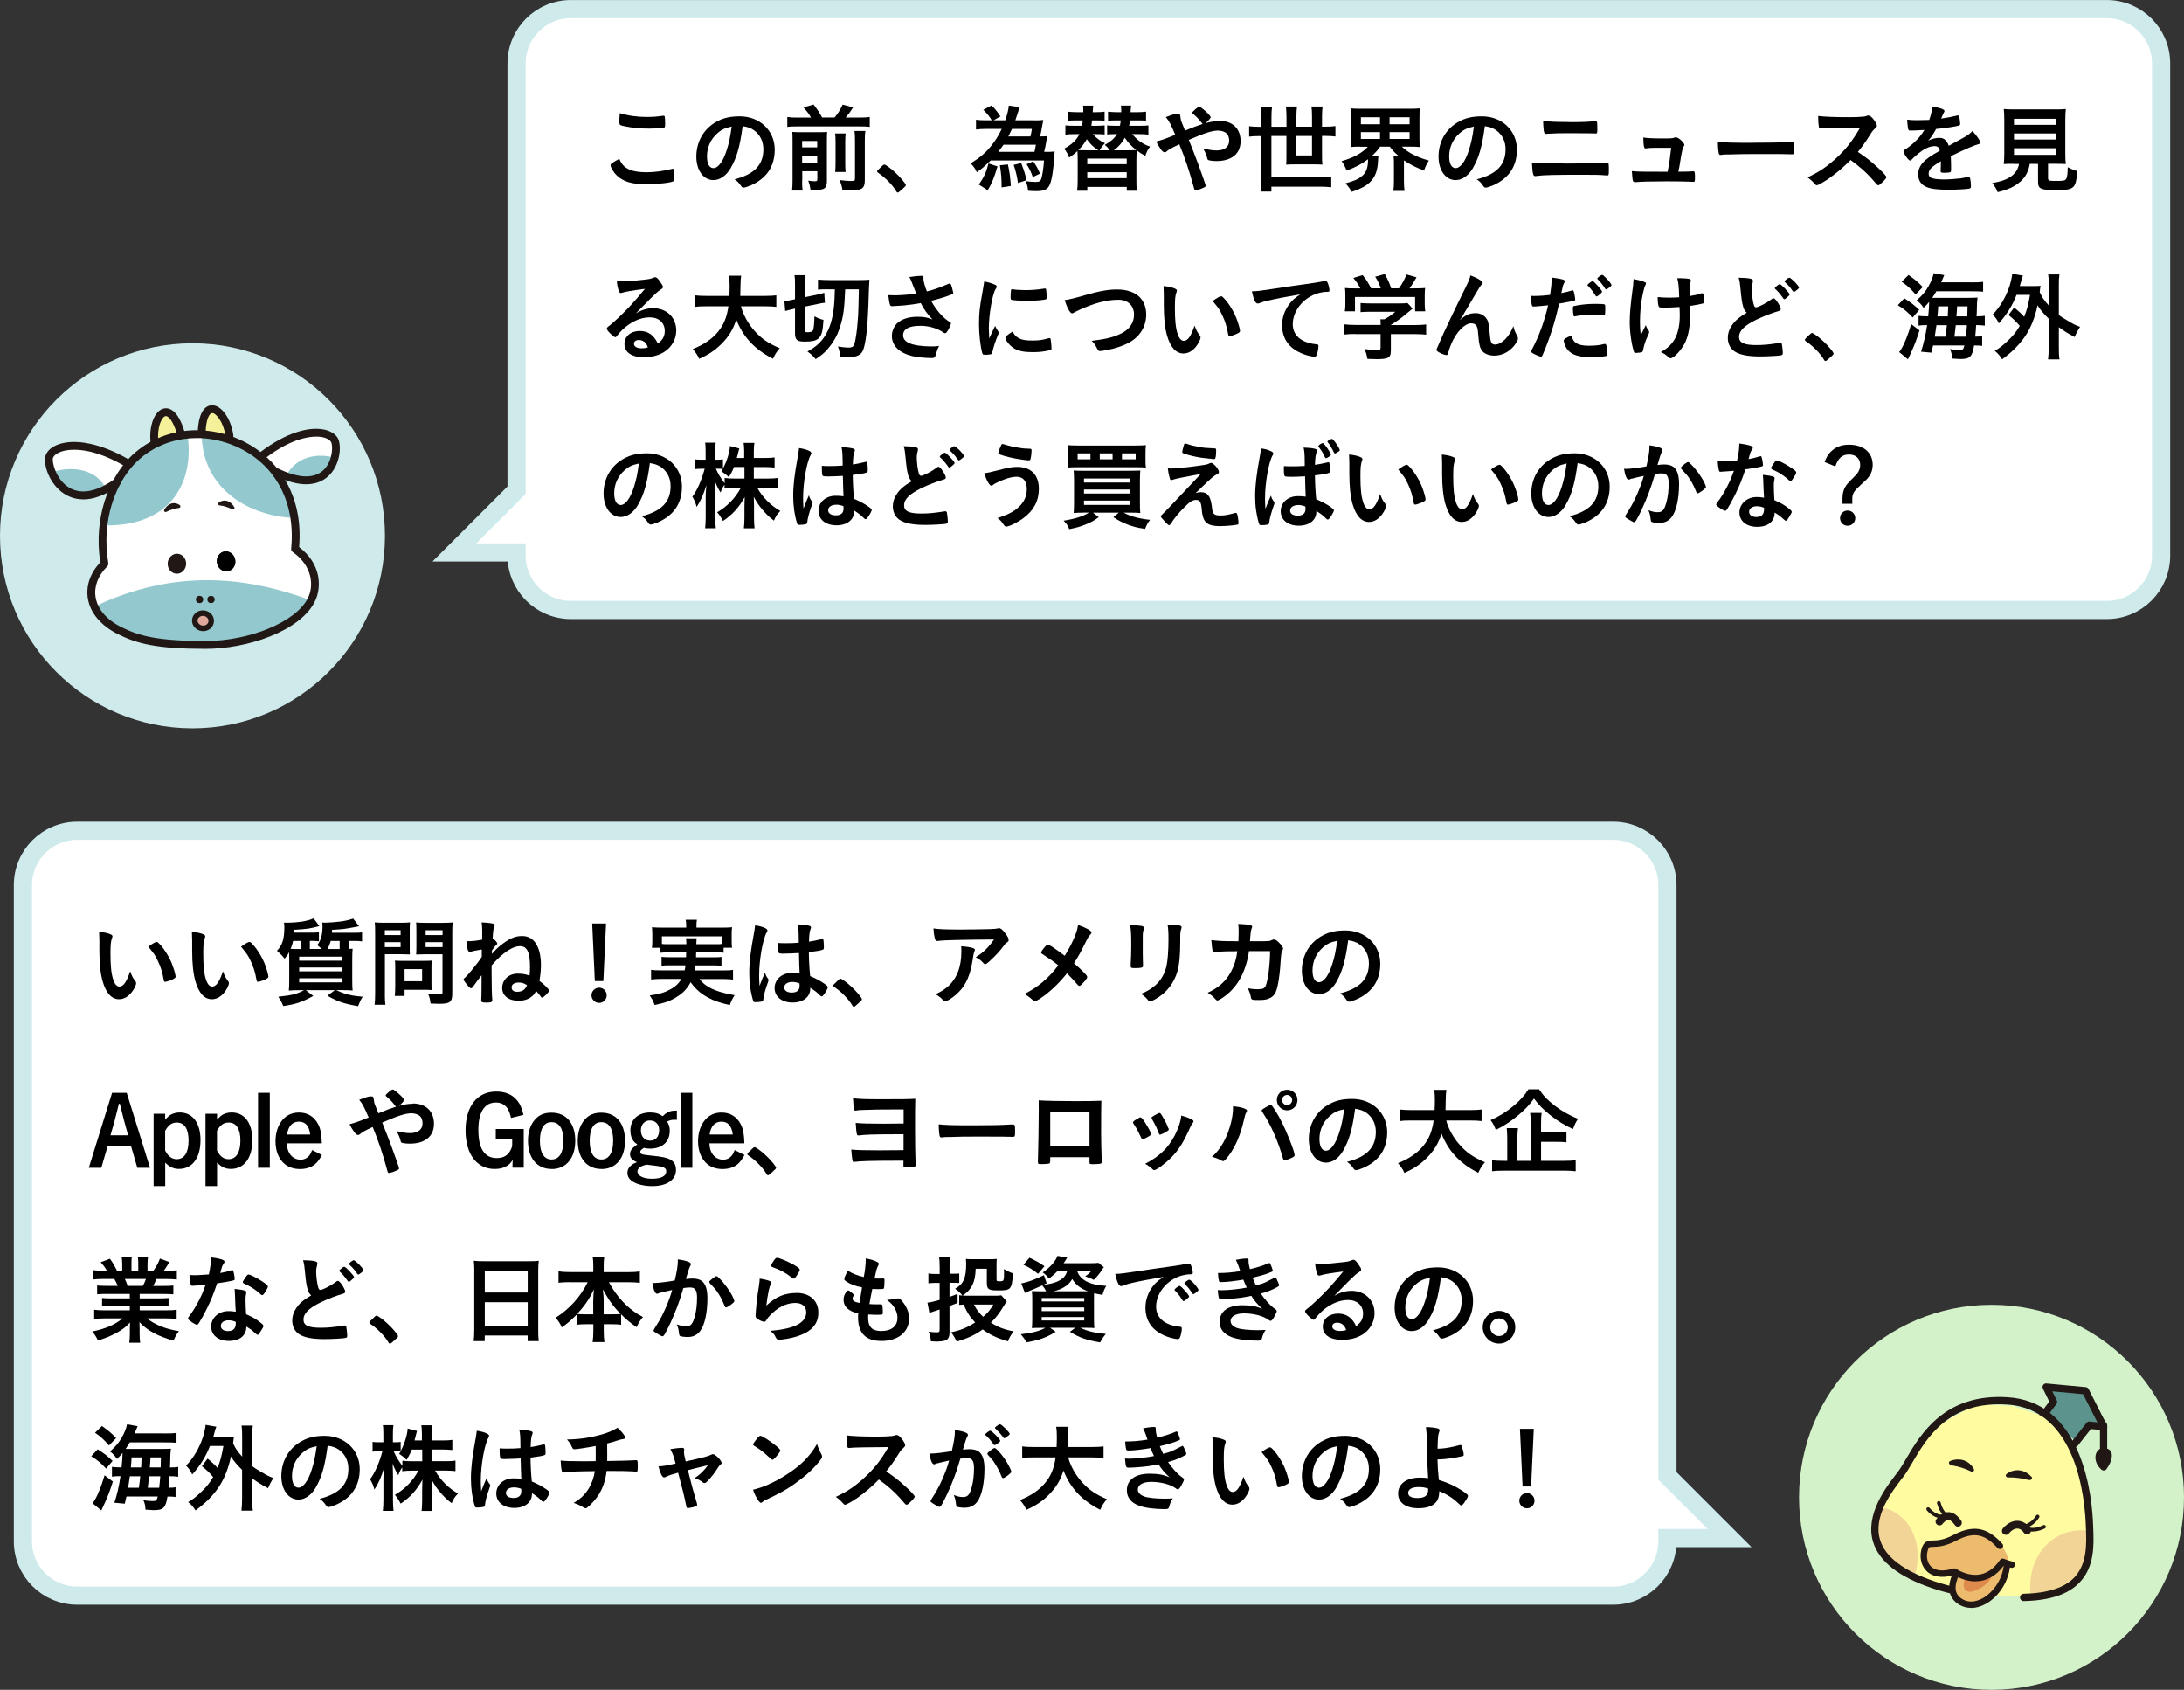 <?xml version="1.0" encoding="UTF-8"?>
<svg id="_レイヤー_2" data-name="レイヤー 2" xmlns="http://www.w3.org/2000/svg" width="340.4" height="263.31" viewBox="0 0 340.4 263.31">
  <rect x="0" y="0" width="340.4" height="263.31" fill="#333333" stroke="none"/>
  <defs>
    <style>
      .cls-1 {
        fill: #211815;
      }

      .cls-2 {
        fill: #f5f19b;
      }

      .cls-3 {
        fill: #e0a99c;
      }

      .cls-4 {
        fill: #ecbb6e;
      }

      .cls-5 {
        fill: #93c9ce;
      }

      .cls-6 {
        fill: #5c948d;
      }

      .cls-7 {
        fill: #fffba1;
      }

      .cls-8, .cls-9 {
        fill: #fff;
      }

      .cls-10 {
        fill: #d3f2c9;
      }

      .cls-11 {
        fill: #de8a4c;
      }

      .cls-12 {
        fill: #ceeaeb;
      }

      .cls-13 {
        fill: #f2d496;
      }

      .cls-9 {
        stroke: #ceeaeb;
        stroke-miterlimit: 10;
        stroke-width: 2.83px;
      }
    </style>
  </defs>
  <g id="_レイヤー_1-2" data-name="レイヤー 1">
    <g>
      <path class="cls-9" d="M328.35,1.42H88.98c-4.68,0-8.47,3.79-8.47,8.47v66.5s-9.69,9.69-9.69,9.69h9.69s0,.5,0,.5c0,4.68,3.79,8.47,8.47,8.47h239.38c4.68,0,8.47-3.79,8.47-8.47V9.89c0-4.68-3.79-8.47-8.47-8.47Z"/>
      <g>
        <path d="M100.76,26.84c1.23,0,2.59-.18,3.94-.52.08-.03.12-.03.17-.03.09,0,.13.06.17.2.04.33.08.81.08,1.3,0,.3-.03.39-.17.45-.45.24-2.47.46-4.21.46-2.26,0-3.55-.38-4.59-1.35-.5-.46-.99-1.27-.99-1.6,0-.22.13-.31,1.37-1.02.54,1.48,1.79,2.11,4.25,2.11ZM100.9,18.22c.87,0,1.38-.03,2.4-.18h.11c.12,0,.17.04.2.13.03.18.06.63.06,1.17,0,.35-.03.47-.12.53-.12.07-1.42.17-2.43.17-1.33,0-2.45-.1-3.69-.35-.85-.17-.9-.21-.9-.73,0-.35.03-.92.08-1.33,1.3.4,2.73.6,4.3.6Z"/>
        <path d="M113.93,26.12c-.72,1.25-1.71,1.94-2.73,1.94-1.56,0-2.67-1.53-2.67-3.66,0-2.37,1.2-4.41,3.25-5.49,1-.54,2.08-.78,3.51-.78,3.14,0,5.46,2.22,5.46,5.19,0,2.62-1.29,4.51-3.78,5.58-.5.21-.89.33-1.08.33-.18,0-.25-.06-.45-.34-.25-.39-.54-.68-.95-.95,3.09-.79,4.49-2.25,4.49-4.68,0-1.25-.53-2.29-1.46-2.96-.53-.36-.95-.51-1.77-.64-.42,3.16-.92,4.89-1.83,6.46ZM111.77,20.81c-1,.88-1.58,2.15-1.58,3.55,0,1.16.38,1.83,1,1.83.75,0,1.52-1.04,2.08-2.82.36-1.12.54-1.98.77-3.65-1.07.23-1.59.48-2.28,1.08Z"/>
        <path d="M126.4,18.32c-.34-.6-.57-.9-1.16-1.58l1.56-.45c.72.94.93,1.26,1.33,2.02h1.95c.54-.65.9-1.22,1.26-2.01l1.63.44c-.39.62-.79,1.15-1.16,1.58h2.22c.69,0,1.12-.03,1.53-.09v1.54c-.45-.06-.79-.07-1.53-.07h-9.78c-.72,0-1.08.01-1.54.07v-1.54c.55.08.81.09,1.54.09h2.13ZM125.02,28.15c0,.74.01,1.12.08,1.54h-1.65c.06-.48.08-.91.08-1.65v-6.19c0-.71-.01-.92-.04-1.29.41.03.76.04,1.35.04h2.79c.75,0,.99-.02,1.29-.04-.03.33-.04.67-.04,1.44v6.18c0,1.12-.33,1.4-1.65,1.4-.21,0-.38,0-.9-.03-.11-.65-.15-.84-.36-1.41.46.07.75.1,1.02.1.33,0,.4-.06.4-.33v-1.23h-2.35v1.47ZM127.37,22.96v-.99h-2.35v.99h2.35ZM127.37,25.33v-1.02h-2.35v1.02h2.35ZM131.8,20.8c-.04.42-.06.65-.06,1.38v3.08c0,.9.01,1.14.06,1.54h-1.63c.04-.42.06-.68.06-1.54v-3.09c0-.68-.02-.93-.06-1.37h1.63ZM134.87,20.41c-.06.41-.08.83-.08,1.53v6.06c0,1.31-.39,1.64-1.95,1.64-.34,0-.64-.02-1.54-.06-.1-.6-.19-.93-.45-1.53.78.1,1.32.15,1.75.15.58,0,.66-.06.66-.45v-5.85c0-.81-.02-1.06-.08-1.49h1.68Z"/>
        <path d="M137.39,25.94c.27-.24.34-.3.45-.3.19,0,1.09.66,1.75,1.29.75.69,1.59,1.69,1.59,1.9,0,.14-.03.17-.46.56-.57.52-.69.61-.79.61-.09,0-.18-.06-.25-.21-.53-.93-1.73-2.16-2.79-2.85-.12-.09-.18-.15-.18-.24,0-.1.03-.15.69-.76Z"/>
        <path d="M161.17,18.76c.63,0,1.02-.01,1.44-.06-.08.36-.12.63-.2,1.06-.04.34-.2,1.09-.3,1.5.46,0,.76-.01,1.12-.04q-.08.33-.15.81c-.06.42-.21,1.1-.34,1.63h.46c.46,0,.78-.01,1.18-.06-.01.21-.01.25-.06.72-.13,2.19-.38,3.67-.69,4.41-.33.8-.87,1.05-2.17,1.05-.39,0-.71-.02-1.23-.06-.04-.6-.15-1-.39-1.5.68.09,1.02.12,1.46.12.63,0,.78-.04.92-.31.2-.38.41-1.67.5-3.03h-8.31c-1.16,1.1-1.29,1.22-2.17,1.83-.22-.52-.44-.84-.95-1.38,1.37-.84,2.27-1.59,3.13-2.64.68-.83,1.23-1.7,1.71-2.72h-2.42c-.61,0-1.11.03-1.59.09v-1.52c.42.06.86.09,1.5.09h.96c-.38-.61-.69-1.02-1.32-1.63l1.29-.69c.51.5.9.98,1.38,1.71l-1.08.61h1.83c.31-.88.51-1.72.55-2.29l1.71.24c-.11.24-.13.33-.3.87-.02.04-.14.45-.39,1.18h2.91ZM155.47,25.93c-.53,1.77-.81,2.48-1.52,3.71l-1.39-.89c.76-1.06,1.14-1.88,1.51-3.28l1.4.46ZM161.23,23.66c.07-.27.16-.7.22-1.11h-5.04c-.3.44-.42.58-.83,1.11h5.64ZM157.09,25.61c.25,1.12.36,1.9.46,3.36l-1.44.23c0-1.43-.06-2.15-.27-3.45l1.24-.13ZM157.73,20.09c-.24.51-.32.66-.57,1.17h3.43c.12-.43.15-.58.24-1.17h-3.1ZM159.16,25.4c.48,1.25.62,1.71.83,2.67l-1.33.44c-.14-1.01-.32-1.79-.67-2.82l1.18-.29ZM161.03,25.13c.5.72.72,1.11,1.06,1.92l-1.12.54c-.27-.79-.52-1.33-.97-2.01l1.04-.45Z"/>
        <path d="M176.47,20.9c.81.98,1.68,1.58,2.78,1.94-.36.48-.56.88-.74,1.44-.6-.33-.92-.52-1.33-.84-.04.45-.06.88-.06,1.51v3.15c0,.78.01,1.21.09,1.62h-1.59v-.6h-6.15v.6h-1.59c.06-.44.09-.9.09-1.62v-3.15c0-.54-.01-.93-.04-1.42-.52.5-.72.63-1.29,1.02-.22-.58-.43-.96-.79-1.38,1.2-.65,1.92-1.32,2.39-2.27h-.75c-.66,0-1.05.02-1.44.08v-1.44c.39.04.78.06,1.47.06h1.12c.08-.38.09-.52.12-.84h-1.05c-.66,0-.9.02-1.25.06v-1.42c.3.04.75.08,1.32.08h1.06v-.35c0-.33-.01-.45-.04-.66h1.59c-.03.14-.04.47-.08,1.01h.56c.57,0,1-.03,1.29-.08v1.42c-.29-.04-.67-.06-1.21-.06h-.74q-.06.56-.11.84h.78c.51,0,.93-.02,1.29-.06v1.42c-.31-.04-.62-.06-1.23-.06h-.6c.53.62,1.12,1.06,1.88,1.42-.41.42-.55.62-.83,1.1h1.58c-.25-.36-.45-.57-.78-.84.98-.56,1.47-.99,1.91-1.68h-.29c-.61,0-.93.02-1.25.06v-1.42c.36.04.79.06,1.32.06h.67c.06-.31.09-.48.13-.84h-.75c-.54,0-.94.02-1.23.06v-1.42c.29.04.83.08,1.35.08h.71c-.01-.75-.01-.78-.06-1.02h1.6c-.03.17-.06.51-.09,1.02h1.11c.52,0,.94-.03,1.3-.08v1.42c-.29-.04-.57-.06-1.21-.06h-1.29c-.04.32-.08.53-.13.84h1.65c.71,0,.98-.02,1.35-.06v1.44c-.39-.06-.81-.08-1.43-.08h-1.09ZM171.2,23.42c-.81-.52-1.29-.99-1.81-1.73-.35.62-.72,1.1-1.32,1.7.34.01.75.03,1.35.03h1.79ZM169.46,25.58h6.15v-.87h-6.15v.87ZM169.46,27.76h6.15v-.93h-6.15v.93ZM175.66,23.42c.66,0,1.02-.02,1.44-.04-.79-.63-1.33-1.21-1.78-1.92-.48.84-.9,1.33-1.71,1.96h2.05Z"/>
        <path d="M190.06,18.83c2.03,0,3.3,1.21,3.3,3.17s-1.41,3.09-3.75,3.09c-.51,0-1.04-.06-1.23-.14-.12-.04-.18-.12-.21-.25-.1-.5-.3-.98-.66-1.57.93.22,1.5.31,2.13.31,1.21,0,1.94-.56,1.94-1.52,0-.38-.11-.75-.25-.96-.27-.38-.86-.61-1.53-.61-.86,0-2.04.38-4.51,1.44q.94,2.35,1.47,3.79c.63,1.7,1.16,3.23,1.16,3.36,0,.12-.09.2-.39.33-.43.2-.99.38-1.18.38-.15,0-.17-.03-.32-.58-.69-2.52-1.3-4.35-2.22-6.58-1.14.52-1.68.82-2,1.12-.09.07-.18.12-.28.12-.2,0-.38-.15-.66-.55-.3-.42-.42-.65-.67-1.12.96-.27,1.57-.48,2.98-1.06-.78-1.79-.88-2-1.47-2.75.96-.38,1.5-.54,1.84-.54.32,0,.39.09.43.5.05.42.08.57.26.99.01.03.15.34.46,1.15,1.32-.54,1.78-.72,2.77-1.04-.06-.03-.08-.04-.12-.1-.51-.66-.82-.99-1.48-1.54-.03-.06-.04-.09-.04-.13q0-.09.51-.54c.2-.18.5-.36.58-.36.08,0,.15.03.24.09.92.69,1.54,1.32,1.54,1.57,0,.12-.45.62-.81.89.83-.23,1.54-.33,2.17-.33Z"/>
        <path d="M196.58,18.34c0-.63-.03-1.12-.09-1.72h1.77c-.06.46-.09,1-.09,1.72v1.41h2.34v-1.58c0-.6-.03-1.05-.09-1.57h1.73c-.06.5-.09.98-.09,1.54v1.6h2.43v-1.6c0-.66-.02-1.05-.09-1.54h1.74c-.06.51-.09.96-.09,1.54v1.6h.51c.66,0,1.14-.03,1.58-.09v1.62c-.46-.06-.93-.09-1.58-.09h-.51v3.17c0,.45.01.85.06,1.3-.36-.03-.72-.04-1.2-.04h-3.2c-.5,0-.85.02-1.25.04.03-.33.04-.73.04-1.21v-3.25h-2.34v6.4h7.51c.78,0,1.23-.02,1.82-.09v1.67c-.6-.06-1.14-.09-1.82-.09h-7.51v.77h-1.68c.06-.62.09-1.23.09-2.02v-6.63h-.29c-.64,0-1.14.03-1.59.09v-1.62c.46.06.93.09,1.59.09h.29v-1.41ZM202.06,21.19v3.03h2.43v-3.03h-2.43Z"/>
        <path d="M212,22.85c-.6,0-1.05.01-1.51.06.06-.45.08-.81.08-1.49v-3c0-.72-.02-1.08-.08-1.53.48.04.85.06,1.56.06h7.72c.69,0,1.07-.02,1.54-.06-.06.41-.07.81-.07,1.53v3c0,.68.01,1.08.07,1.49-.46-.05-.9-.06-1.53-.06h-1.28c.95.93,2.42,1.68,4.21,2.16-.34.54-.51.85-.76,1.56-1.28-.48-2.33-1.02-3.13-1.59v3.18c0,.63.03,1.11.09,1.59h-1.74c.06-.45.09-.92.09-1.59v-2.69c0-.54-.01-.82-.06-1.14h.83c-.69-.58-.9-.81-1.42-1.48h-1.5c-.41.58-.72.93-1.35,1.5h1.08c-.03.15-.04.34-.06.66-.09,2.67-1.17,3.94-4.11,4.88-.3-.54-.4-.69-.96-1.33,1.37-.36,2.03-.66,2.64-1.19.58-.5.87-1.27.87-2.38v-.18c-.99.75-1.84,1.2-3.33,1.77-.3-.72-.42-.96-.79-1.48,1.83-.5,3.21-1.26,4.09-2.23h-1.19ZM212.11,19.36h2.98v-1.09h-2.98v1.09ZM212.11,21.65h2.98v-1.06h-2.98v1.06ZM216.58,19.36h3.12v-1.09h-3.12v1.09ZM216.58,21.65h3.12v-1.06h-3.12v1.06Z"/>
        <path d="M229.61,26.12c-.72,1.25-1.71,1.94-2.73,1.94-1.56,0-2.67-1.53-2.67-3.66,0-2.37,1.2-4.41,3.25-5.49,1-.54,2.08-.78,3.51-.78,3.14,0,5.46,2.22,5.46,5.19,0,2.62-1.29,4.51-3.78,5.58-.5.21-.89.33-1.08.33-.18,0-.25-.06-.45-.34-.25-.39-.54-.68-.95-.95,3.09-.79,4.49-2.25,4.49-4.68,0-1.25-.53-2.29-1.46-2.96-.53-.36-.95-.51-1.77-.64-.42,3.16-.92,4.89-1.83,6.46ZM227.45,20.81c-1,.88-1.58,2.15-1.58,3.55,0,1.16.38,1.83,1,1.83.75,0,1.52-1.04,2.08-2.82.36-1.12.54-1.98.77-3.65-1.07.23-1.59.48-2.28,1.08Z"/>
        <path d="M244.03,25.48c2.73,0,5.01-.04,6.09-.13.17-.02.27-.02.33-.02.09,0,.14.02.18.03.1.06.13.31.13,1.14,0,.77-.03.84-.29.84t-.25-.02c-.79-.08-1.71-.09-3.64-.09-4.14,0-6.11.04-7.02.18-.15.03-.21.03-.27.03-.34,0-.41-.27-.52-2.07,1.21.08,2.68.1,5.26.1ZM244.49,19.03c2.01,0,3.17-.04,4.02-.15.09-.02.11-.02.17-.02.17,0,.22.05.25.26.02.12.03.65.03,1.06,0,.51-.04.63-.24.63-.06,0-.13,0-.25-.02-.3-.02-2.49-.03-4.23-.03-1.16,0-1.94.01-2.76.07-.2.02-.44.03-.47.03-.18,0-.28-.08-.34-.23-.08-.21-.15-1.09-.15-1.8.91.13,1.87.18,3.97.18Z"/>
        <path d="M257.84,23.03c-.54,0-.9.03-1.23.08-.04.02-.08.02-.11.02-.13,0-.22-.08-.25-.24-.08-.33-.12-.81-.12-1.47.51.1,1.42.15,3.08.15,1.37,0,1.5-.02,1.77-.14.06-.01.12-.03.17-.03.25,0,.5.13.86.45.31.28.52.58.52.73,0,.06-.03.13-.12.25q-.18.24-.42,1.67c-.18,1.19-.27,1.66-.38,2.16t-.01.09c1.33,0,1.59-.02,2.24-.06h.09c.21,0,.25.15.25.93,0,.62-.03.71-.23.71-.07,0-.1,0-.72-.03-.5-.03-2.1-.05-3.52-.05-2.33,0-4.07.05-4.7.12h-.13c-.21,0-.3-.04-.36-.17-.06-.18-.12-.61-.18-1.54,1.05.09,1.47.1,5.58.1.03-.12.03-.13.04-.25.2-.94.38-2.21.51-3.48h-2.62Z"/>
        <path d="M273.17,22.24c2.75,0,4.32-.03,5.83-.13h.2c.45,0,.45.01.45,1.21,0,.61-.04.72-.3.72h-.06c-.99-.04-1.54-.04-5.88-.04-1.59,0-2.38.02-3.76.06h-.44c-.48,0-.55.02-.84.06-.08,0-.13.02-.17.02-.17,0-.27-.08-.3-.21-.09-.38-.15-1.14-.15-1.83,1.21.12,2.28.15,5.42.15Z"/>
        <path d="M292.48,25.93c.96.87,1.54,1.5,1.54,1.67,0,.13-.2.38-.66.82-.34.33-.5.44-.6.44-.06,0-.13-.03-.22-.1q-.17-.19-.86-.98c-.83-.93-1.95-1.92-3.25-2.85-.99,1.03-2.33,2.16-3.41,2.9-.85.58-1.66,1.03-1.84,1.03-.15,0-.17-.02-.52-.42-.21-.24-.56-.54-.93-.81,1.73-.79,3-1.65,4.42-2.95,1.54-1.41,2.57-2.71,3.77-4.79q-5.07.03-5.9.12c-.18.02-.21.02-.24.02-.17,0-.25-.08-.29-.24-.08-.48-.11-.93-.11-1.72,1.02.13,2.61.19,4.79.19.88,0,1.81-.03,2.31-.09.2-.02.23-.03.54-.14.06-.03.09-.03.18-.03.25,0,.52.21.88.69.29.4.45.72.45.88,0,.18-.05.24-.44.6-.24.24-.34.36-.81,1.12-.45.75-1.14,1.69-1.71,2.38,1.17.78,1.96,1.38,2.89,2.25Z"/>
        <path d="M302.51,25.12c-1.48.87-1.91,1.31-1.91,1.96,0,.27.11.45.33.58.33.2,1.07.3,2.01.3.81,0,1.93-.08,2.7-.18.32-.04.5-.09,1.09-.24h.08c.11,0,.18.07.23.18.09.31.15.77.15,1.31,0,.23-.08.31-.27.36-.36.08-2.03.17-3.12.17-1.83,0-2.8-.12-3.52-.42-.87-.36-1.31-1.04-1.31-1.98,0-.87.41-1.63,1.21-2.28.65-.51.79-.62,2.17-1.4-.12-.5-.34-.71-.81-.71-.62,0-1.26.24-1.96.71-.43.3-.95.72-1.26,1.03-.45.47-.5.5-.62.5-.15,0-.46-.34-.78-.87-.15-.25-.24-.45-.24-.55,0-.14.03-.17.39-.39,1.23-.82,2.25-1.88,2.87-2.95-1.07.07-1.62.09-2.21.09-.23,0-.27-.04-.34-.3-.05-.2-.12-.99-.14-1.4.51.07.81.09,1.53.09.58,0,1.23-.02,1.91-.04.31-.85.42-1.4.43-2.1,1.33.23,1.95.45,1.95.71,0,.06-.02.09-.06.18-.1.19-.22.43-.42.9q-.03.06-.04.1c.86-.12,1.61-.27,2.13-.39.33-.09.41-.1.48-.1.12,0,.18.04.21.14.06.27.15.96.15,1.17,0,.16-.06.24-.25.28-.48.14-2.13.39-3.51.52-.45.83-.76,1.31-1.23,1.81.67-.31,1.18-.43,1.78-.43.68,0,1.12.39,1.43,1.23,1.48-.81,2.28-1.24,2.37-1.3.69-.4.98-.63,1.31-1,.61.63,1.27,1.57,1.27,1.83,0,.09-.06.15-.25.2-.74.19-2.1.78-4.38,1.89.01.27.04.96.04,1.44v.72c0,.18-.03.27-.1.31-.08.08-.48.12-.93.12-.51,0-.6-.04-.6-.29v-.06c.03-.44.04-1,.04-1.36v-.08Z"/>
        <path d="M313.87,25.52c-.67,0-1.2.01-1.56.04.04-.42.08-.89.08-1.53v-5.25c0-.78-.03-1.42-.08-1.79.42.05.87.06,1.52.06h6.64c.63,0,1.09-.01,1.51-.06-.04.31-.08.98-.08,1.79v5.25c0,.72.02,1.11.08,1.53-.38-.03-.96-.04-1.53-.04h-1.24v2.22c0,.4.12.45,1.29.45,1.08,0,1.36-.06,1.53-.3.15-.21.23-.78.25-1.84.6.31.96.46,1.5.6-.15,1.6-.29,2.14-.66,2.49-.4.36-1.02.48-2.62.48-2.42,0-2.85-.2-2.85-1.27v-2.82h-1.29c-.17,1.09-.63,1.99-1.36,2.67-.92.84-2,1.36-3.65,1.74-.24-.6-.42-.9-.84-1.42,1.37-.24,2.12-.5,2.82-.96.76-.5,1.18-1.12,1.36-2.02h-.82ZM313.9,19.45h6.5v-.94h-6.5v.94ZM313.9,21.74h6.5v-.94h-6.5v.94ZM313.9,24.13h6.5v-1.04h-6.5v1.04Z"/>
        <path d="M101.78,48.02c2.12,0,3.62,1.44,3.62,3.48,0,1.4-.74,2.65-1.96,3.39-.86.51-1.91.77-3.09.77-1.91,0-3.02-.77-3.02-2.07,0-1.19.99-2.02,2.4-2.02,1.27,0,2.19.64,2.8,1.96.76-.56,1.08-1.14,1.08-1.95,0-1.29-.92-2.13-2.36-2.13s-3.04.73-4.35,2.04c-.24.24-.46.5-.73.84-.11.15-.18.21-.27.21-.27,0-1.33-1.05-1.33-1.32,0-.13.06-.21.39-.45.34-.27.84-.7,1.47-1.3,1.46-1.38,2.52-2.54,4.09-4.46-1.88.24-3.13.45-3.6.62-.08.02-.12.03-.17.03-.12,0-.2-.07-.29-.3-.18-.45-.27-.94-.32-1.6.41.06.69.08,1.02.08.72,0,1.93-.1,3.51-.29.55-.06.73-.1,1.16-.27.13-.06.21-.08.3-.08.21,0,.42.18.81.78.29.39.38.58.38.71,0,.19-.04.25-.38.46-.27.17-.43.3-.78.63-.75.72-.76.72-1.69,1.67-.66.67-.74.75-1.33,1.35.97-.54,1.74-.77,2.64-.77ZM100.34,53.21c-.23-.15-.48-.23-.77-.23-.46,0-.76.23-.76.58,0,.44.46.71,1.18.71.33,0,.62-.03.99-.14-.18-.5-.33-.72-.64-.93Z"/>
        <path d="M115.49,47.74c.34,1.29,1.11,2.69,2.07,3.77,1.06,1.23,2.26,2.04,3.97,2.74-.5.57-.69.89-1.05,1.65-2.85-1.45-4.65-3.37-5.73-6.12-.43,1.47-1.2,2.73-2.35,3.85-.97.97-2.01,1.65-3.43,2.28-.24-.56-.54-1-1-1.52,1.75-.7,3-1.56,3.93-2.68.9-1.1,1.38-2.25,1.63-3.98h-3.39c-.92,0-1.33.02-1.82.09v-1.8c.45.06.98.09,1.82.09h3.54c.03-.66.04-1.01.04-1.58,0-.72-.03-1.15-.11-1.57h1.91c-.08.51-.09.7-.11,1.69,0,.61-.01.94-.03,1.46h3.81c.81,0,1.33-.03,1.81-.09v1.8c-.55-.06-1-.09-1.8-.09h-3.72Z"/>
        <path d="M123.49,48.19c-.43.09-.73.17-1.11.27l-.12-1.56c.3,0,.61-.04,1.08-.15l.57-.12v-2.37c0-.69-.01-.99-.08-1.38h1.68c-.04.35-.06.63-.06,1.27v2.16l2.01-.42c.41-.09.77-.18,1.01-.27l.1,1.56c-.27.03-.63.07-1.05.17l-2.07.43v3.63c0,.31.06.36.44.36.48,0,.73-.1.84-.33.1-.25.18-1,.21-2.15.42.24.94.44,1.41.56-.11,1.84-.3,2.49-.83,2.92-.39.33-1,.46-2.07.46-1.23,0-1.54-.27-1.54-1.33v-3.81l-.42.09ZM128.68,45.08c-.53,0-.89.02-1.19.06v-1.58c.42.05,1.08.08,1.86.08h4.68c.67,0,1.06-.02,1.48-.06-.06.87-.06.9-.17,4.21-.12,3.3-.4,5.7-.81,6.75-.3.75-.96,1.09-2.13,1.09-.32,0-1.05-.03-1.44-.04-.06-.66-.15-1.06-.36-1.6.69.1,1.21.17,1.56.17.86,0,.98-.15,1.21-1.48.17-.93.29-2.13.38-3.51q.06-1.17.11-4.08h-2.13c-.11,3.03-.3,4.33-.83,5.94-.41,1.26-.99,2.29-1.88,3.33-.54.63-.97,1-1.89,1.6-.42-.52-.58-.67-1.28-1.19,1.2-.65,2-1.33,2.64-2.29.84-1.26,1.3-2.77,1.5-4.8.07-.81.09-1.08.13-2.59h-1.47Z"/>
        <path d="M143.92,43.39c0,.38.18,1.08.54,2.02,1.16-.29,1.83-.52,3.41-1.2.09-.03.13-.04.18-.04.15,0,.25.27.48,1.25.01.07.01.09.03.15.02.03.02.04.02.06,0,.1-.06.17-.21.23-.77.33-1.64.6-3.24,1.02.78,1.45,1.89,2.71,2.97,3.34.08.04.12.1.12.18,0,.18-.33.89-.58,1.25-.13.19-.22.27-.36.27-.1,0-.13-.02-.33-.17-.31-.23-1.06-.57-1.6-.72-.64-.18-1.23-.26-1.92-.26-1.77,0-2.67.5-2.67,1.46,0,.54.29.92.9,1.21.71.35,1.99.54,3.51.54.45,0,.75-.01,1.2-.07-.24.46-.31.66-.6,1.59-.08.23-.2.29-.6.29-1,0-2.27-.14-3.03-.32-2-.49-3.13-1.62-3.13-3.12,0-.72.29-1.42.78-1.94.69-.67,1.8-1.05,3.22-1.05.93,0,1.53.1,2.33.42-.87-.93-1.31-1.53-1.83-2.55-.92.17-1.68.27-2.57.36-.52.04-1.68.12-1.9.12-.21,0-.27-.04-.35-.3-.09-.28-.16-.76-.24-1.42.5.02.73.03,1,.03.9,0,2.38-.12,3.36-.27-.13-.3-.39-.95-.54-1.35-.24-.66-.34-.9-.54-1.23.71-.12,1.47-.19,1.82-.19.29,0,.39.07.39.25v.17Z"/>
        <path d="M155.59,51.65c.04.07.06.13.06.21,0,.1-.02.12-.15.45-.3.69-.66,1.77-.84,2.58-.04.17-.09.25-.15.29-.08.03-.58.1-.75.1h-.06c-.08,0-.18-.02-.3-.02-.2,0-.24-.04-.3-.23-.29-.97-.51-2.98-.51-4.5,0-1.65.1-2.67.52-4.92.15-.81.22-1.26.29-1.75.63.12,1.17.27,1.62.48.25.1.33.18.33.33,0,.1-.02.15-.18.39-.5.79-1.05,3.98-1.05,6.12,0,.34.02.81.06,1.56.42-.94.57-1.23.92-1.96.13.31.22.46.49.87ZM158.84,52.72c.48.25,1.05.34,2.06.34s1.53-.07,2.46-.34c.09-.03.17-.04.21-.04.1,0,.18.06.19.21.08.51.13,1.11.13,1.41,0,.15-.04.2-.25.26-.81.21-1.63.31-2.64.31-1.38,0-2.23-.17-2.94-.58-.66-.41-1.35-1.23-1.35-1.64,0-.21.32-.49,1.12-.99.27.54.53.81,1,1.06ZM157.79,45.07c.33.08,1.29.14,2.03.14.99,0,1.98-.08,2.91-.24q.08-.01.14-.01c.1,0,.15.04.18.16.03.15.08.81.08,1.22,0,.22-.04.3-.21.33-.62.12-1.63.2-2.71.2-1.29,0-2.45-.08-2.59-.17-.08-.04-.11-.15-.11-.42,0-.41.04-1,.08-1.12.01-.06.06-.09.15-.09.02,0,.05,0,.08.01Z"/>
        <path d="M168.94,46.04c2.49-.71,3.78-.93,5.19-.93,1.51,0,2.7.41,3.5,1.19.66.68,1.02,1.6,1.02,2.7,0,1.92-1.03,3.54-2.83,4.47-.96.48-1.93.81-3.27,1.06-.58.12-.88.17-1.11.17-.18,0-.27-.06-.36-.23-.34-.69-.48-.9-.93-1.36,2.23-.27,3.45-.57,4.62-1.16,1.28-.63,1.98-1.67,1.98-2.92,0-1.41-.96-2.32-2.43-2.32-1.78,0-3.76.51-6.04,1.56-.41.18-.62.29-.77.38-.27.15-.34.18-.43.18-.29,0-.79-.92-1.14-2.07.69-.09,1.38-.25,3.01-.71Z"/>
        <path d="M181.39,45.92c0-.44-.02-1.02-.04-1.35.69.07,1.2.18,1.6.33.36.14.48.23.48.39q0,.09-.06.24c-.2.51-.25,1.08-.25,2.44,0,1.92.12,3.12.42,4.03.22.71.57,1.11.97,1.11.62,0,1.12-.72,1.68-2.38.28.77.39.99.81,1.53.08.1.12.21.12.31,0,.24-.22.75-.53,1.19-.58.85-1.33,1.32-2.13,1.32-1.15,0-2.02-.93-2.56-2.77-.34-1.2-.51-2.71-.51-4.81v-1.58ZM190.31,46.16c.09,0,.17.04.29.15.75.72,1.53,1.92,2.03,3.09.33.79.64,1.86.64,2.17,0,.15-.08.23-.39.39-.34.18-1.05.42-1.23.42-.13,0-.19-.08-.24-.34-.2-1.16-.46-2-.93-2.97-.42-.87-.45-.92-1.47-2.17.63-.46,1.12-.73,1.3-.73Z"/>
        <path d="M197.48,46.87c-.39.09-.53.13-1.07.33-.19.08-.3.1-.39.1-.33,0-.63-.61-.9-1.9.96-.04,1.31-.09,2.97-.34,1.8-.27,4.08-.62,5.28-.77,1.35-.18,2.43-.36,3-.48.1-.03.15-.03.22-.03.2,0,.27.09.41.47.12.31.21.76.21.98,0,.18-.06.24-.27.24-.32,0-.6.03-.89.08-2.53.42-4.56,2.64-4.56,4.98,0,1.75,1.38,2.91,3.72,3.12.21.01.29.09.29.27,0,.38-.15,1.09-.29,1.42-.08.17-.19.24-.39.24s-.65-.09-1.11-.22c-2.55-.75-3.88-2.37-3.88-4.67,0-1.25.41-2.4,1.19-3.39.42-.54.78-.84,1.63-1.43-1.96.33-4.04.72-5.17,1.01Z"/>
        <path d="M211.27,52.04c-.75,0-1.31.03-1.75.09v-1.59c.51.06,1.08.09,1.74.09h3.93v-.1c0-.29-.01-.52-.04-.78h.63c.62-.32,1.08-.65,1.7-1.17h-3.96c-.6,0-1.04.02-1.46.06v-1.42c.42.04.86.06,1.47.06h4.75c.56,0,.86-.02,1.1-.06l.79.87q-.21.18-.53.44c-1.02.87-1.75,1.42-2.86,2.1v.02h3.73c.69,0,1.35-.03,1.77-.09v1.59c-.4-.06-1.02-.09-1.78-.09h-3.72v2.52c0,.73-.15,1.05-.56,1.2-.36.13-.81.18-1.67.18-.18,0-.64-.01-1.42-.04-.15-.78-.22-1.02-.48-1.53.71.09,1.35.13,1.78.13.65,0,.75-.04.75-.33v-2.13h-3.91ZM212.02,44.93c-.35-.65-.53-.93-1.08-1.62l1.44-.44c.53.63.81,1.08,1.32,2.06h1.51c-.25-.73-.46-1.17-.87-1.81l1.5-.42c.58,1.09.67,1.3.99,2.23h1.21c.43-.56.93-1.48,1.18-2.16l1.56.44c-.33.6-.76,1.29-1.09,1.73h.66c.99,0,1.25-.02,1.77-.06-.04.38-.06.66-.06,1.2v1.33c0,.39.03.75.08,1.1h-1.58v-2.23h-9.37v2.23h-1.58c.06-.33.08-.66.08-1.11v-1.32c0-.51-.01-.85-.06-1.2.66.06.74.06,1.71.06h.68Z"/>
        <path d="M230.84,43.73c.18.12.25.21.25.31s-.01.12-.24.38c-.08.09-.3.42-.54.83q-.75,1.25-1.16,1.96c-.42.71-.69,1.19-.84,1.41q-.04.07-.25.45c-.2.35-.32.52-.53.81.97-.85,1.5-1.08,2.49-1.08.66,0,1.25.29,1.62.78.31.42.4.81.54,2.28.07.88.15,1.27.25,1.5.1.21.31.33.58.33,1.03,0,2.26-1.25,2.86-2.88.15.63.27.93.58,1.48.11.18.14.3.14.45,0,.17-.08.38-.26.66-.78,1.26-2.05,2.01-3.42,2.01-.86,0-1.58-.3-1.95-.79-.3-.42-.44-.98-.56-2.44-.07-.96-.15-1.29-.36-1.53-.17-.18-.41-.27-.74-.27-.99,0-2.29,1.33-3.06,3.1-.22.51-.38.97-.54,1.54-.06.22-.13.31-.24.31-.31,0-1.04-.3-1.42-.58-.1-.09-.15-.15-.15-.24,0-.07.03-.15.22-.57.12-.27.17-.35.27-.62q1.11-2.59,4.19-8.82c.34-.69.51-1.12.61-1.58.78.29,1.14.47,1.62.79Z"/>
        <path d="M239.26,47.75h-.09c-.08.02-.13.02-.17.02-.13,0-.21-.06-.25-.26-.09-.37-.15-.82-.18-1.41.21.02.38.02.48.02.81,0,1.75-.06,2.55-.17.15-.99.23-1.74.23-2.37v-.34c1.74.24,2.07.33,2.05.6,0,.08-.03.12-.09.26-.18.34-.2.39-.44,1.57.58-.1,1.33-.3,1.64-.4.06-.03.07-.03.12-.03.13,0,.16.06.28.58.06.3.12.72.12.84,0,.11-.04.17-.18.2q-.27.09-2.33.45c-.69,3.06-1.41,5.29-2.56,7.99-.08.2-.15.27-.24.27-.2,0-.72-.21-1.23-.49-.26-.14-.33-.2-.33-.29,0-.06.04-.17.12-.31,1.14-2.16,1.96-4.45,2.53-6.91-.66.07-1.12.12-2.04.19ZM245.66,53.45c.43.29,1.06.42,1.95.42.97,0,1.81-.09,2.29-.24.12-.03.15-.04.21-.04.13,0,.19.04.24.18.11.31.18.93.18,1.4,0,.19-.06.27-.25.31-.5.1-1.33.17-2.22.17-1.88,0-2.92-.3-3.61-1.02-.25-.27-.46-.6-.58-.98-.09-.22-.15-.48-.15-.57,0-.25.45-.52,1.23-.78.17.63.34.92.72,1.15ZM249.88,49.09c-.3-.04-.93-.08-1.46-.08-1.11,0-1.58.05-2.89.27-.03.02-.08.02-.11.02-.09,0-.13-.03-.17-.12-.04-.1-.1-.84-.1-1.15,0-.19.03-.29.15-.33.06-.03.15-.04.46-.1,1.02-.18,1.88-.25,2.92-.25.87,0,1.32.03,1.43.1.07.06.09.18.09.67,0,.44-.03.83-.06.92-.01.04-.08.08-.15.08-.03,0-.08,0-.12-.02ZM248.23,43.81c.2,0,1.47,1.42,1.47,1.65,0,.06-.1.19-.22.29-.06.04-.15.12-.25.21-.13.12-.18.15-.33.21t-.08.03c-.06,0-.06-.01-.34-.45-.25-.39-.74-.99-.99-1.22-.03-.03-.08-.09-.08-.1.03-.06.05-.09.05-.09.07-.09.33-.3.39-.34.15-.08.24-.14.25-.15.01-.03.03-.03.04-.03h.09ZM250.76,44.86c-.21.15-.36.24-.43.24-.06,0-.09-.03-.17-.15-.33-.54-.65-.93-1.14-1.43-.04-.04-.06-.07-.06-.12,0-.14.57-.56.76-.56.11,0,.29.15.62.5.48.49.83.94.83,1.09,0,.09-.11.19-.41.42Z"/>
        <path d="M254.6,43.7v-.21c.94.17,1.42.3,1.81.5.11.04.13.1.13.21,0,.06-.03.13-.09.24-.13.24-.18.42-.41,1.41-.28,1.29-.43,2.73-.43,4.3,0,.84.03,1.3.12,2.1l.79-1.6c.09.31.21.57.39.78.12.15.13.19.13.31s0,.12-.28.75c-.32.67-.5,1.26-.66,2.02-.04.24-.09.31-.17.35-.12.06-.63.13-.93.13-.21,0-.29-.04-.33-.18-.36-1.02-.66-3.12-.66-4.62,0-1.29.17-3.07.43-4.95.09-.62.14-1.06.14-1.38v-.17ZM259.72,47.95c-.84,0-1.08-.03-1.16-.13-.1-.14-.19-.75-.19-1.31v-.22c.6.06,1.08.09,1.84.09.58,0,.92-.02,1.51-.06-.04-1.56-.13-2.49-.31-2.97h.4c.53,0,1.17.04,1.5.12.15.03.23.12.23.24,0,.06-.02.12-.04.23-.08.21-.12.54-.12.93,0,.23.01.93.01,1.11v.15c.75-.12,1.11-.2,1.74-.41.06-.02.12-.03.18-.03.09,0,.13.04.17.13.06.17.12.75.12,1.08,0,.24-.04.35-.17.39-.2.07-1.11.25-2,.38.02.42.02.65.02.88,0,2.21-.27,3.78-.87,4.96-.54,1.06-1.71,2.31-2.19,2.31-.13,0-.19-.03-.36-.18-.5-.44-.58-.51-1.17-.78,1.05-.58,1.72-1.22,2.19-2.07.5-.91.76-2.17.76-3.55,0-.1,0-.36-.01-.72-.01-.15-.01-.38-.03-.68-.54.04-1.75.1-2.05.1Z"/>
        <path d="M271.69,47.77c-.19-.66-.25-1.06-.43-2.91-.06-.72-.12-1.08-.27-1.59.91.02,1.5.06,1.9.17.23.06.33.17.33.33,0,.06-.01.13-.04.25-.1.36-.15.63-.15,1.02,0,.73.15,1.94.32,2.46.09.28.18.39.34.39.36,0,1.68-.69,2.4-1.24.19-.15.22-.17.3-.17.13,0,.27.1.5.39.38.51.67,1.06.67,1.27,0,.17-.11.27-.36.34-.93.25-2.46.85-3.49,1.35-1.83.9-2.66,1.73-2.66,2.65s.76,1.29,2.7,1.29c1.12,0,2.14-.1,3.52-.33.06-.02.17-.03.2-.03.12,0,.19.06.25.18.04.15.15,1.06.15,1.43,0,.21-.06.28-.26.34-.33.08-2.14.18-3.28.18-1.92,0-3.2-.26-3.99-.79-.67-.47-1.04-1.2-1.04-2.1,0-.69.2-1.31.6-1.9.52-.78,1.09-1.27,2.35-2.02-.31-.29-.43-.5-.57-.96ZM277.13,44.41c.12-.09.2-.12.29-.12.21,0,1.51,1.38,1.51,1.6,0,.09-.12.23-.41.46-.3.25-.33.27-.4.27-.09,0-.11,0-.39-.42-.3-.42-.72-.9-1.04-1.17-.04-.04-.07-.09-.07-.14,0-.07.13-.21.51-.49ZM280.39,44.81c0,.09-.04.15-.23.3-.21.18-.49.38-.55.38-.09,0-.12-.04-.3-.28-.34-.5-.55-.73-1.09-1.23-.06-.06-.08-.09-.08-.14,0-.13.57-.57.75-.57.25,0,1.5,1.27,1.5,1.54Z"/>
        <path d="M281.99,52.19c.27-.24.34-.3.45-.3.19,0,1.09.66,1.75,1.29.75.69,1.59,1.69,1.59,1.9,0,.14-.03.17-.46.56-.57.52-.69.61-.79.61-.09,0-.18-.06-.25-.21-.53-.93-1.73-2.16-2.79-2.85-.12-.09-.18-.15-.18-.24,0-.1.03-.15.69-.76Z"/>
        <path d="M296.8,46.48c1,.63,1.56,1.06,2.33,1.81l-1.02,1.19c-.79-.87-1.27-1.26-2.31-1.92l1-1.08ZM299.17,51.5c-.42,1.32-.69,2.05-1.25,3.31l-.55,1.18-1.37-1.14c.09-.09.18-.2.29-.39.55-.9,1.09-2.27,1.59-3.96l1.29.99ZM297.47,42.85c.9.63,1.5,1.12,2.21,1.88l-1.11,1.15c-.79-.92-1.35-1.42-2.18-1.98l1.08-1.05ZM307.04,44c1.06,0,1.53-.01,2.05-.09v1.54c-.39-.04-.86-.06-1.89-.06h-5.4c-.25.44-.38.62-.64,1.02h5.55c.69,0,1.12-.02,1.51-.04-.03.21-.04.34-.08.81-.01.39-.03.67-.04,1.51q-.01.47-.03.6c.72,0,.86-.02,1.28-.08v1.53c-.43-.06-.78-.08-1.2-.08h-.15c-.03.57-.09,1.37-.14,1.79.57,0,.78-.02,1.08-.08v1.52c-.34-.04-.61-.06-1.09-.06h-.17c-.29,1.77-.63,2.11-2.14,2.11-.24,0-.41-.02-1.29-.07-.02-.62-.09-.96-.32-1.47.57.09,1.05.14,1.47.14.53,0,.6-.08.77-.71h-4.88c-.11.46-.13.6-.27,1.12l-1.61-.15c.39-1.17.71-2.54.95-4.14h-.21c-.46,0-.74.02-1.12.08v-1.53c.39.06.71.08,1.35.08h.15c.1-.94.15-1.68.15-2.25-.25.31-.4.48-.87.94-.3-.48-.61-.82-1.08-1.17.91-.82,1.35-1.33,1.84-2.19.4-.7.72-1.48.81-2.05l1.65.3c-.06.17-.11.27-.15.36-.13.33-.15.36-.33.76h4.49ZM303.22,52.46c.11-.71.13-.89.22-1.79h-1.62c-.11.77-.14.96-.27,1.79h1.67ZM303.58,49.3q.03-.51.07-1.56h-1.56c-.04.77-.06.99-.12,1.56h1.61ZM306.4,52.46c.06-.57.12-1.11.17-1.79h-1.74c-.06.6-.13,1.19-.21,1.79h1.79ZM306.62,49.3q.03-.99.04-1.56h-1.62c-.03.54-.06,1.05-.11,1.56h1.68Z"/>
        <path d="M313.91,47.9c.69.56,1,.84,1.58,1.47.43-1.08.64-1.89.91-3.42h-2.1c-.64,1.65-1.53,3.07-2.76,4.44-.3-.63-.43-.82-.96-1.38,1.16-1.18,2.05-2.7,2.64-4.47.18-.57.38-1.46.41-1.88l1.67.29c-.11.25-.17.46-.27.82-.09.33-.12.47-.22.81h2.07c.52,0,.84-.01,1.17-.04-.06.31-.08.38-.14.98.39.84.63,1.21,1.41,2.08v-3.18c0-.73-.01-1.12-.09-1.66h1.75c-.08.55-.09.93-.09,1.66v4.67c.39.29.67.48,1.38.88,1.04.62,1.2.69,1.93.96-.31.45-.58.95-.84,1.58-1.17-.62-1.54-.85-2.47-1.53v3.12c0,.84.01,1.26.1,1.9h-1.78c.07-.6.1-1.12.1-1.9v-4.44c-.85-.85-1.25-1.3-1.74-2.08-.4,1.91-1.03,3.46-1.92,4.8-.88,1.31-2.13,2.55-3.6,3.6-.34-.56-.71-.98-1.15-1.31.75-.45,1.02-.65,1.71-1.27,1.05-.94,1.59-1.6,2.19-2.62-.53-.64-1.02-1.11-1.75-1.69l.87-1.17Z"/>
        <path d="M99.47,78.62c-.72,1.25-1.71,1.94-2.73,1.94-1.56,0-2.67-1.53-2.67-3.66,0-2.37,1.2-4.41,3.25-5.49,1-.54,2.08-.78,3.51-.78,3.14,0,5.46,2.22,5.46,5.19,0,2.62-1.29,4.51-3.78,5.58-.5.21-.89.33-1.08.33-.18,0-.25-.06-.45-.34-.25-.39-.54-.68-.95-.95,3.09-.79,4.49-2.25,4.49-4.68,0-1.25-.53-2.29-1.46-2.96-.53-.36-.95-.51-1.77-.64-.42,3.16-.92,4.89-1.83,6.46ZM97.31,73.31c-1,.88-1.58,2.15-1.58,3.55,0,1.16.38,1.83,1,1.83.75,0,1.52-1.04,2.08-2.82.36-1.12.54-1.98.77-3.65-1.07.23-1.59.48-2.28,1.08Z"/>
        <path d="M117.55,74.57h2.13c.68,0,1.1-.03,1.54-.09v1.63c-.48-.04-.93-.07-1.56-.07h-1.62c.86,1.5,2.1,2.74,3.58,3.58-.48.48-.69.78-.99,1.5-.61-.43-1.05-.85-1.62-1.5-.74-.85-1.05-1.32-1.53-2.22.03.54.04,1,.04,1.44v1.81c0,.67.03,1.2.09,1.67h-1.67c.06-.46.09-1,.09-1.68v-1.71c0-.4.02-.88.04-1.48-.91,1.65-1.93,2.76-3.39,3.73-.38-.71-.58-1-.9-1.36,1.54-.89,2.8-2.17,3.67-3.78h-.95c-.64,0-1.11.03-1.58.09v-.6c-.25.36-.43.69-.61,1.21-.38-.58-.6-1.05-.89-1.8.03.47.06,1.27.06,1.91v3.69c0,.77.03,1.32.09,1.77h-1.67c.06-.46.09-1.02.09-1.77v-3.1c0-.57.02-.93.11-1.86-.44,1.46-.87,2.43-1.52,3.41-.18-.68-.37-1.11-.67-1.6.72-.92,1.47-2.61,1.92-4.35h-.57c-.44,0-.69.02-.96.06v-1.53c.24.04.51.06.96.06h.72v-1.16c0-.76-.01-1.14-.08-1.5h1.65c-.06.39-.08.8-.08,1.5v1.16h.43c.36,0,.54-.02.78-.06v1.42c.57-1.02,1.05-2.52,1.09-3.49l1.46.38c-.06.16-.1.34-.21.79-.08.27-.1.4-.18.69h1.15v-.99c0-.61-.03-.99-.09-1.36h1.68c-.06.36-.09.77-.09,1.36v.99h1.7c.72,0,1.14-.03,1.54-.09v1.58c-.42-.04-.9-.08-1.54-.08h-1.7v1.81ZM114.41,72.76c-.25.62-.39.9-.81,1.6q-.36-.38-1.17-.94c.12-.17.17-.24.24-.35-.2-.03-.44-.04-.71-.04h-.38c.34.79.71,1.4,1.36,2.28v-.83c.45.06.87.09,1.56.09h1.53v-1.81h-1.63Z"/>
        <path d="M126.58,78.19c.04.06.06.1.06.16q0,.09-.25.78c-.32.92-.51,1.67-.57,2.25-.01.19-.08.27-.27.31-.21.06-.61.09-1,.09-.15,0-.22-.03-.27-.12-.13-.28-.38-1.32-.5-2.16-.1-.71-.15-1.44-.15-2.21,0-1.73.2-3.36.74-6.3.09-.48.12-.71.17-1.17.69.09,1.17.23,1.6.44.23.12.32.23.32.36,0,.09-.03.17-.11.29-.61,1.05-1.18,4.29-1.18,6.69,0,.36.01.93.06,1.65.36-.93.52-1.35.85-2.07.11.41.21.6.51,1.01ZM129.1,74.24c-.72,0-.87-.03-.92-.19-.04-.13-.09-.61-.09-.96,0-.12,0-.24.01-.51.41.03.64.04,1.14.04.81,0,1.32-.02,2.1-.08-.02-1.9-.03-2.15-.18-2.85.74.01,1.29.07,1.77.19.22.06.31.13.31.29,0,.06-.01.1-.06.22-.15.35-.23.93-.25,1.98.55-.07,1.03-.18,1.93-.39.08-.03.1-.03.15-.03.09,0,.13.04.17.15.03.14.07.71.07,1.02,0,.38-.01.44-.17.5-.24.12-.9.23-2.17.39,0,1.03.09,2.74.2,3.72.95.4,1.59.75,2.25,1.21.42.3.51.41.51.51,0,.16-.27.67-.58,1.11-.18.25-.27.33-.38.33s-.1,0-.45-.33c-.33-.33-.67-.58-1.33-1.02v.12c0,1.32-1.09,2.19-2.76,2.19s-2.8-.9-2.8-2.25,1.14-2.35,2.66-2.35c.55,0,.84.02,1.24.08q-.06-1.17-.1-3.18c-.65.04-1.67.09-2.26.09ZM130.33,78.65c-.75,0-1.25.34-1.25.87,0,.48.46.78,1.19.78.79,0,1.21-.36,1.21-1.05,0-.21-.02-.38-.02-.38-.39-.15-.73-.23-1.14-.23Z"/>
        <path d="M141.55,74.02c-.19-.66-.25-1.06-.43-2.91-.06-.72-.12-1.08-.27-1.59.91.02,1.5.06,1.9.17.23.06.33.17.33.33,0,.06-.01.13-.04.25-.1.36-.15.63-.15,1.02,0,.73.15,1.94.32,2.46.09.28.18.39.34.39.36,0,1.68-.69,2.4-1.24.19-.15.22-.17.3-.17.13,0,.27.1.5.39.38.51.67,1.06.67,1.27,0,.17-.11.27-.36.34-.93.25-2.46.85-3.49,1.35-1.83.9-2.66,1.73-2.66,2.65s.76,1.29,2.7,1.29c1.12,0,2.14-.1,3.52-.33.06-.02.17-.03.2-.03.12,0,.19.06.25.18.04.15.15,1.06.15,1.43,0,.21-.06.28-.26.34-.33.08-2.14.18-3.28.18-1.92,0-3.2-.26-3.99-.79-.67-.47-1.04-1.2-1.04-2.1,0-.69.2-1.31.6-1.9.52-.78,1.09-1.27,2.35-2.02-.31-.29-.43-.5-.57-.96ZM146.99,70.66c.12-.09.2-.12.29-.12.21,0,1.51,1.38,1.51,1.6,0,.09-.12.23-.41.46-.3.25-.33.27-.4.27-.09,0-.11,0-.39-.42-.3-.42-.72-.9-1.04-1.17-.04-.04-.07-.09-.07-.14,0-.07.13-.21.51-.49ZM150.25,71.06c0,.09-.04.15-.22.3-.21.18-.5.38-.56.38-.09,0-.12-.04-.3-.28-.34-.5-.55-.73-1.09-1.23-.06-.06-.08-.09-.08-.14,0-.13.57-.57.75-.57.25,0,1.5,1.27,1.5,1.54Z"/>
        <path d="M156.23,73.1c.97-.25,1.62-.35,2.33-.35,2.13,0,3.36,1.26,3.36,3.42,0,1.88-.81,3.39-2.45,4.59-.87.65-2.19,1.29-2.62,1.29-.2,0-.24-.04-.56-.5-.22-.34-.45-.55-.82-.82,1.72-.58,2.44-.96,3.22-1.64.9-.79,1.35-1.75,1.35-2.89,0-1.22-.57-1.91-1.58-1.91-.81,0-1.86.31-3.22.98-.2.09-.3.17-.55.35-.06.03-.12.06-.18.06-.29,0-.77-.84-1.1-1.96.56-.04.84-.12,2.82-.61ZM157.24,69.44c.54.17,1.35.32,2.08.41.3.03.41.04,1.17.07.22,0,.29.06.29.23,0,.5-.11,1.31-.2,1.46-.03.09-.1.12-.21.12-.34,0-1.56-.17-2.26-.31-1.19-.24-2.22-.54-2.43-.71-.05-.04-.08-.1-.08-.17,0-.12.31-.93.46-1.21.08-.12.12-.15.21-.15q.08,0,.96.27Z"/>
        <path d="M168.88,79.88c-.6,0-1.05.01-1.54.06.04-.41.06-.9.06-1.7v-3.31c0-.71-.02-1.19-.06-1.62.45.03.77.04,1.5.04h7.3c.84,0,1.17-.02,1.59-.04-.04.46-.06.87-.06,1.63v3.35c0,.79.01,1.32.06,1.65-.46-.05-.92-.06-1.53-.06h-1.07c1.02.57,2.37.93,4.12,1.12-.33.43-.51.75-.78,1.41-1.29-.19-1.92-.36-2.83-.72-.87-.36-1.35-.6-2.11-1.11l.85-.7h-4.03l.9.7c-.71.53-1.16.78-1.96,1.11-.92.38-1.54.55-2.64.76-.18-.51-.41-.84-.87-1.32,1.84-.29,3.13-.71,3.94-1.26h-.84ZM178.54,71.69c0,.54.01.81.06,1.16-.36-.03-.72-.05-1.48-.05h-9.2c-.72,0-1.18.02-1.5.05.04-.36.06-.62.06-1.16v-1.12c0-.55-.02-.81-.06-1.21.41.04.81.06,1.62.06h8.94c.81,0,1.22-.02,1.62-.06-.04.39-.06.66-.06,1.21v1.12ZM169.96,70.64h-2v.93h2v-.93ZM168.95,75.19h7.16v-.63h-7.16v.63ZM168.95,76.9h7.16v-.62h-7.16v.62ZM168.95,78.67h7.16v-.67h-7.16v.67ZM173.41,70.64h-2v.93h2v-.93ZM177.01,71.57v-.93h-2.14v.93h2.14Z"/>
        <path d="M186.31,76.84c.34-.1.6-.15.85-.15,1.04,0,1.51.61,1.71,2.16.1.89.15,1.05.36,1.23.18.18.46.24.99.24.71,0,1.05-.06,2.28-.39.04-.02.08-.02.1-.02.09,0,.14.03.2.14.11.24.23,1.03.23,1.47,0,.14-.03.19-.17.23-.41.1-1.83.23-2.7.23-1.3,0-2-.24-2.4-.85-.25-.41-.38-.85-.46-1.79-.1-1.15-.29-1.44-.88-1.44-.54,0-.96.27-1.84,1.15-.86.85-1.59,1.76-2.08,2.54-.09.15-.2.24-.29.24-.1,0-.21-.09-.67-.58-.45-.49-.62-.69-.62-.78,0-.1.03-.13.3-.38q.36-.3,5.94-6.24c-2.42.44-3.95.75-4.3.88-.17.06-.23.08-.3.08-.13,0-.17-.04-.25-.34-.15-.5-.22-.89-.29-1.49.32.02.42.02.53.02.66,0,2.5-.18,4.17-.42,1.26-.17,1.46-.21,1.79-.38.09-.04.18-.08.24-.08.38,0,1.23.98,1.23,1.41,0,.18-.06.25-.25.36-.23.09-.54.3-.81.52-.15.12-.6.54-.81.74l-1.77,1.69ZM184.52,69.34c.06-.18.1-.25.18-.24s.12.02.15.03c.61.21,1.18.35,1.83.47.93.18,1.06.19,2.67.27.18.01.2.06.2.42,0,.45-.06,1-.13,1.12-.04.09-.11.13-.18.13s-1.7-.18-1.94-.21c-1.08-.17-2.02-.39-2.86-.69-.14-.06-.18-.1-.18-.21,0-.14.11-.58.27-1.1Z"/>
        <path d="M198.58,78.23c.04.06.06.1.06.17q0,.09-.25.78c-.31.92-.51,1.67-.57,2.25-.02.19-.08.27-.27.31-.21.06-.61.09-1,.09-.15,0-.22-.03-.27-.12-.14-.28-.38-1.32-.5-2.16-.11-.71-.15-1.44-.15-2.21,0-1.72.2-3.36.74-6.3.09-.48.12-.7.17-1.17.69.09,1.17.23,1.6.45.23.12.32.21.32.36,0,.08-.03.15-.11.27-.61,1.05-1.18,4.29-1.18,6.69,0,.36.01.93.06,1.65.36-.93.53-1.35.86-2.07.1.4.21.6.51,1ZM201.1,74.29c-.72,0-.87-.03-.91-.2-.05-.13-.09-.61-.09-.96,0-.12,0-.24.02-.51.4.03.64.04,1.14.04.81,0,1.32-.02,2.1-.06-.01-1.9-.03-2.15-.18-2.86.74.02,1.29.07,1.77.19.23.06.32.14.32.29,0,.07-.01.1-.06.23-.15.36-.23.94-.26,1.98.56-.08,1.04-.17,1.94-.38.08-.03.1-.03.15-.03.09,0,.14.04.17.15.03.14.08.71.08,1.02,0,.36-.01.44-.17.5-.24.1-.9.23-2.17.38,0,1.03.09,2.74.2,3.72.94.41,1.59.75,2.25,1.21.42.31.51.41.51.52,0,.15-.27.66-.58,1.1-.18.25-.27.33-.38.33s-.11,0-.45-.33c-.33-.33-.67-.57-1.33-1.02v.12c0,1.33-1.09,2.19-2.76,2.19s-2.8-.9-2.8-2.25,1.14-2.35,2.65-2.35c.56,0,.84.02,1.25.08q-.06-1.17-.1-3.17c-.65.04-1.67.08-2.27.08ZM202.33,78.7c-.75,0-1.25.34-1.25.87,0,.48.46.78,1.18.78.79,0,1.22-.36,1.22-1.04,0-.22-.02-.38-.02-.39-.39-.15-.73-.23-1.14-.23ZM206.33,70.91c-.21-.45-.34-.67-.81-1.31-.03-.04-.04-.07-.04-.1,0-.12.5-.46.68-.46.09,0,.19.1.49.48.38.5.79,1.19.79,1.33,0,.09-.04.15-.27.29-.22.17-.42.25-.51.25q-.11,0-.33-.48ZM207.14,68.57c.21-.12.35-.18.44-.18.1,0,.18.06.39.33.46.6.85,1.25.85,1.41,0,.09-.06.16-.3.3-.18.12-.39.23-.46.23-.06,0-.1-.04-.15-.15-.26-.57-.66-1.25-.95-1.58-.04-.04-.06-.09-.06-.12,0-.06.06-.13.24-.24Z"/>
        <path d="M210.31,72.17c0-.44-.02-1.02-.04-1.35.69.07,1.2.18,1.6.33.36.14.48.23.48.39q0,.09-.06.24c-.2.51-.25,1.08-.25,2.44,0,1.92.12,3.12.42,4.03.22.71.57,1.11.97,1.11.62,0,1.12-.72,1.68-2.38.28.77.39.99.81,1.53.08.1.12.21.12.31,0,.24-.22.75-.53,1.19-.58.85-1.33,1.32-2.13,1.32-1.15,0-2.02-.93-2.56-2.77-.34-1.2-.51-2.71-.51-4.81v-1.58ZM219.23,72.41c.09,0,.17.04.29.15.75.72,1.53,1.92,2.03,3.09.33.79.64,1.86.64,2.17,0,.15-.08.23-.39.39-.34.18-1.05.42-1.23.42-.13,0-.19-.08-.24-.34-.2-1.16-.46-2-.93-2.97-.42-.87-.45-.92-1.47-2.17.63-.46,1.12-.73,1.3-.73Z"/>
        <path d="M224.77,72.17c0-.44-.02-1.02-.04-1.35.69.07,1.2.18,1.6.33.36.14.48.23.48.39q0,.09-.06.24c-.2.51-.25,1.08-.25,2.44,0,1.92.12,3.12.42,4.03.22.71.57,1.11.97,1.11.62,0,1.12-.72,1.68-2.38.28.77.39.99.81,1.53.08.1.12.21.12.31,0,.24-.22.75-.53,1.19-.58.85-1.33,1.32-2.13,1.32-1.15,0-2.02-.93-2.56-2.77-.34-1.2-.51-2.71-.51-4.81v-1.58ZM233.69,72.41c.09,0,.17.04.29.15.75.72,1.53,1.92,2.03,3.09.33.79.64,1.86.64,2.17,0,.15-.08.23-.39.39-.34.18-1.05.42-1.23.42-.13,0-.19-.08-.24-.34-.2-1.16-.46-2-.93-2.97-.42-.87-.45-.92-1.47-2.17.63-.46,1.12-.73,1.3-.73Z"/>
        <path d="M244.07,78.62c-.72,1.25-1.71,1.94-2.73,1.94-1.56,0-2.67-1.53-2.67-3.66,0-2.37,1.2-4.41,3.25-5.49,1-.54,2.08-.78,3.51-.78,3.14,0,5.46,2.22,5.46,5.19,0,2.62-1.29,4.51-3.78,5.58-.5.21-.89.33-1.08.33-.18,0-.25-.06-.45-.34-.25-.39-.54-.68-.95-.95,3.09-.79,4.49-2.25,4.49-4.68,0-1.25-.53-2.29-1.46-2.96-.53-.36-.95-.51-1.77-.64-.42,3.16-.92,4.89-1.83,6.46ZM241.91,73.31c-1,.88-1.58,2.15-1.58,3.55,0,1.16.38,1.83,1,1.83.75,0,1.52-1.04,2.08-2.82.36-1.12.54-1.98.77-3.65-1.07.23-1.59.48-2.28,1.08Z"/>
        <path d="M254.33,74.57c-.12.03-.18.06-.27.1-.08.04-.12.06-.2.06-.32,0-.55-.58-.74-1.69.12.02.23.02.29.02.63,0,2.24-.2,3.2-.39.31-1.32.48-2.31.48-3.03,0-.06,0-.14-.01-.25.64.07,1.26.21,1.68.38.24.09.36.22.36.38,0,.07-.02.12-.09.24q-.23.4-.69,2.06c.36-.05.76-.08,1.02-.08.62,0,1.1.12,1.44.36.6.44.9,1.32.9,2.69,0,2.23-.41,4.14-1.1,5.08-.48.66-1.11.98-1.99.98-.54,0-1.05-.07-1.2-.17q-.12-.07-.17-.63c-.04-.4-.13-.75-.32-1.17.78.25.98.3,1.46.3.72,0,1.02-.34,1.35-1.54.23-.79.35-1.83.35-2.92,0-1.17-.29-1.59-1.08-1.59-.27,0-.71.03-1.05.09-.04.17-.06.18-.12.39-.42,1.53-1.19,3.55-1.95,5.17-.79,1.63-.99,1.96-1.18,1.96-.12,0-.53-.21-.96-.5-.35-.21-.44-.3-.44-.42q0-.07.62-1.05c.83-1.27,1.91-3.78,2.28-5.25-1.11.24-1.73.39-1.86.44ZM261.98,72.89c0-.1.14-.24.57-.58.3-.23.45-.31.55-.31.09,0,.17.04.36.24.88.85,1.71,2,2.19,2.98.15.33.24.54.24.63,0,.15-.04.2-.52.58-.3.24-.65.44-.77.44-.1,0-.15-.04-.25-.3-.3-.73-.58-1.31-.94-1.86-.39-.6-.47-.69-1.35-1.64-.06-.09-.08-.13-.08-.18Z"/>
        <path d="M268.93,73.45c-.27.02-.43.03-.61.05-.14.01-.15.01-.17.01-.12,0-.18-.04-.23-.19-.08-.24-.18-1.04-.19-1.48.17.01.6.03,1.14.03.17,0,1.35-.07,1.88-.12.25-1.21.34-1.84.34-2.65,1.54.21,2.1.39,2.1.68,0,.1-.01.13-.24.48-.12.18-.17.34-.42,1.27.7-.12,1.12-.23,1.68-.41.1-.03.15-.04.22-.04.11,0,.13.08.23.51.07.37.12.69.12.85,0,.18-.04.21-.43.3-.51.12-1.38.27-2.31.39-.56,1.68-.93,2.58-1.62,3.99-.53,1.05-.83,1.6-1.23,2.23-.12.18-.19.24-.3.24-.15,0-.57-.22-1.09-.61-.24-.17-.3-.24-.3-.35s.06-.19.25-.46c.43-.54,1-1.47,1.5-2.46.42-.82.57-1.17,1-2.35-.58.05-.63.06-1.32.1ZM273.86,82.09c-1.64,0-2.75-.9-2.75-2.23s1.15-2.41,2.7-2.41c.36,0,.53.01,1.14.1-.06-.72-.06-1.01-.12-2.4,0-.29-.03-.68-.06-1.16.77.08,1.35.17,1.64.29.12.04.18.12.18.24,0,.08-.01.14-.03.24-.08.31-.09.54-.09.94,0,.56.04,1.5.09,2.23,1.07.48,1.5.72,2.25,1.31.33.25.45.39.45.51,0,.15-.08.29-.5.96-.18.3-.31.44-.42.44q-.09,0-.51-.39c-.33-.33-.71-.58-1.23-.9,0,1.4-1.02,2.23-2.74,2.23ZM273.83,78.88c-.72,0-1.21.34-1.21.87,0,.5.45.81,1.12.81.79,0,1.21-.4,1.21-1.2,0-.12,0-.24-.02-.24-.3-.15-.7-.24-1.11-.24ZM279.44,74.62c-.18.26-.27.33-.38.33-.08,0-.13-.03-.24-.13-.38-.36-.9-.75-1.46-1.1q-.36-.22-1.02-.52c-.21-.09-.29-.15-.29-.27,0-.1.08-.24.3-.58.36-.52.45-.61.58-.61.28,0,1.39.57,2.19,1.11.65.44.84.61.84.78,0,.12-.24.57-.54,1Z"/>
        <path d="M284.38,71.99c.34-.9.67-1.38,1.25-1.86.69-.57,1.51-.84,2.56-.84,2.25,0,3.69,1.23,3.69,3.15,0,.65-.18,1.26-.53,1.75-.27.39-.39.51-1.23,1.27-1.17,1.05-1.42,1.46-1.42,2.25v.79h-1.53v-.84c0-.67.13-1.27.41-1.75.21-.38.43-.63,1.03-1.23.63-.61.83-.84.99-1.11.21-.3.33-.72.33-1.12,0-1-.67-1.63-1.74-1.63s-1.69.55-2.14,1.86l-1.67-.69ZM289.16,80.74c0,.66-.53,1.18-1.19,1.18s-1.18-.52-1.18-1.18.52-1.19,1.18-1.19,1.19.52,1.19,1.19Z"/>
      </g>
      <circle class="cls-12" cx="30" cy="83.49" r="30"/>
      <path class="cls-9" d="M12.04,129.45h239.38c4.68,0,8.47,3.79,8.47,8.47v92.05s9.69,9.69,9.69,9.69h-9.69s0,.5,0,.5c0,4.68-3.79,8.47-8.47,8.47H12.04c-4.68,0-8.47-3.79-8.47-8.47v-102.24c0-4.68,3.79-8.47,8.47-8.47Z"/>
      <circle class="cls-10" cx="310.4" cy="233.31" r="30"/>
      <g>
        <path d="M15.49,146.53c0-.43-.02-1.02-.04-1.35.69.08,1.2.18,1.6.33.36.13.48.22.48.39q0,.09-.06.24c-.2.51-.25,1.08-.25,2.45,0,1.92.12,3.12.42,4.03.22.71.57,1.11.97,1.11.62,0,1.12-.72,1.68-2.38.28.76.39.99.81,1.53.08.11.12.21.12.32,0,.24-.22.75-.53,1.18-.58.86-1.33,1.32-2.13,1.32-1.15,0-2.02-.93-2.56-2.78-.34-1.2-.51-2.71-.51-4.81v-1.58ZM24.41,146.77c.09,0,.17.04.29.15.75.72,1.53,1.92,2.03,3.09.33.79.64,1.86.64,2.17,0,.15-.08.22-.39.39-.34.18-1.05.42-1.23.42-.13,0-.19-.08-.24-.34-.2-1.16-.46-2-.93-2.97-.42-.87-.45-.92-1.47-2.17.63-.46,1.12-.74,1.3-.74Z"/>
        <path d="M29.95,146.53c0-.43-.02-1.02-.04-1.35.69.08,1.2.18,1.6.33.36.13.48.22.48.39q0,.09-.06.24c-.2.51-.25,1.08-.25,2.45,0,1.92.12,3.12.42,4.03.22.71.57,1.11.97,1.11.62,0,1.12-.72,1.68-2.38.28.76.39.99.81,1.53.08.11.12.21.12.32,0,.24-.22.75-.53,1.18-.58.86-1.33,1.32-2.13,1.32-1.15,0-2.02-.93-2.56-2.78-.34-1.2-.51-2.71-.51-4.81v-1.58ZM38.87,146.77c.09,0,.17.04.29.15.75.72,1.53,1.92,2.03,3.09.33.79.64,1.86.64,2.17,0,.15-.08.22-.39.39-.34.18-1.05.42-1.23.42-.13,0-.19-.08-.24-.34-.2-1.16-.46-2-.93-2.97-.42-.87-.45-.92-1.47-2.17.63-.46,1.12-.74,1.3-.74Z"/>
        <path d="M55.32,145.34c.45,0,.77-.01,1.11-.06v1.41c-.36-.06-.65-.07-1.09-.07h-.95v1.24c.29-.01.34-.01.57-.03-.04.42-.06.84-.06,1.92v2.94c0,.84.02,1.33.06,1.65-.36-.04-.84-.06-1.53-.06h-1.04c.57.25.99.42,1.23.5.88.29,1.56.41,2.91.53-.34.54-.38.6-.72,1.47-2.19-.38-3.17-.71-4.79-1.63l1.17-.86h-4.52l1.16.9c-1.77.96-2.64,1.26-4.68,1.57-.25-.61-.36-.82-.78-1.45,2.19-.24,2.88-.41,4.02-1.02h-.83c-.67,0-1.17.02-1.54.06.04-.44.06-.9.06-1.7v-2.89c0-.72,0-.9-.03-1.4-.15.34-.28.53-.69,1.02-.45-.56-.69-.79-1.2-1.23.84-.84,1.16-1.86,1.16-3.72,0-.13-.03-.51-.06-.67.11,0,.2.01.24.01h.3c.77,0,1.95-.1,2.66-.24.57-.12.97-.23,1.42-.44l.9,1.21c-1.35.38-1.92.46-3.98.58,0,.23,0,.29-.01.44h2.85c.46,0,.81-.02,1.07-.06v1.41c-.34-.04-.63-.06-1.04-.06h-.38v1.26h1.84c-.25-.25-.39-.36-.69-.6.58-.73.83-1.62.83-3.01,0-.2-.02-.31-.05-.52.26.03.35.03.47.03.46,0,1.8-.1,2.35-.18.79-.11,1.32-.22,2-.46l.93,1.2c-2.34.45-2.5.46-4.21.55-.01.22-.01.33-.03.46h3.58ZM46.87,147.88v-1.26h-1.19c-.09.48-.19.78-.38,1.23.45.03.72.03,1.23.03h.33ZM46.63,149.69h6.75v-.62h-6.75v.62ZM46.63,151.36h6.75v-.6h-6.75v.6ZM46.63,153.07h6.75v-.63h-6.75v.63ZM51.55,146.62c-.17.57-.29.85-.5,1.26h1.89v-1.26h-1.39Z"/>
        <path d="M59.98,154.79c0,.87.03,1.4.09,1.77h-1.69c.06-.45.09-.87.09-1.79v-9.43c0-.76-.01-1.14-.06-1.62.46.04.78.06,1.47.06h2.53c.75,0,1.07-.02,1.49-.06-.04.44-.04.75-.04,1.33v2.38c0,.67,0,.96.03,1.29-.41-.01-.83-.03-1.32-.03h-2.58v6.09ZM59.98,145.7h2.46v-.75h-2.46v.75ZM59.98,147.58h2.46v-.77h-2.46v.77ZM67.25,153.28c0,.44.01.72.04.99-.33-.03-.62-.04-1.02-.04h-3.21v.96h-1.53c.04-.39.07-.86.07-1.4v-3.09c0-.39-.01-.73-.04-1.02.33.03.65.04,1.07.04h3.55c.45,0,.78-.01,1.11-.04-.03.27-.04.57-.04.99v2.61ZM63.06,152.9h2.73v-1.89h-2.73v1.89ZM70.49,154.81c0,1.32-.36,1.6-2.01,1.6-.22,0-.39,0-1.37-.04-.09-.71-.17-1-.39-1.53.58.08,1.3.12,1.75.12.42,0,.5-.06.5-.36v-5.9h-2.79c-.45,0-1.02.02-1.32.03.03-.34.04-.69.04-1.29v-2.38c0-.51-.01-.92-.04-1.33.45.04.75.06,1.47.06h2.73c.71,0,1.02-.02,1.49-.06-.04.46-.06.93-.06,1.61v9.48ZM66.34,145.7h2.64v-.75h-2.64v.75ZM66.34,147.58h2.64v-.77h-2.64v.77Z"/>
        <path d="M75.11,147.95c-1.06.18-1.3.22-1.56.3-.15.04-.27.06-.36.06-.27,0-.4-.48-.46-1.65.87,0,1.35-.04,2.42-.24,0-.48.01-1.04.01-1.23,0-.58-.03-1.09-.09-1.47,1.58.08,2.04.18,2.04.46q0,.08-.13.39t-.2,1.62c.48.38.74.68.72.87,0,.04-.03.08-.09.14-.22.19-.25.22-.52.61q-.06.08-.15.2l-.06.09c0,.23,0,.25-.02.54.45-.51.87-.93,1.28-1.26,1.32-1.08,2.31-1.53,3.39-1.53s1.77.44,2.29,1.33c.45.78.69,1.88.69,3.17,0,.78-.06,1.38-.23,2.5.72.51,1.5,1.3,1.5,1.51,0,.24-.84,1.08-1.09,1.08-.11,0-.12-.01-.32-.31-.12-.17-.28-.36-.61-.72-.21.39-.33.56-.54.75-.56.51-1.3.78-2.19.78-1.56,0-2.56-.79-2.56-2,0-1.27,1.04-2.23,2.4-2.23.78,0,1.35.1,1.86.33.06-.56.08-.83.08-1.31,0-2.37-.45-3.3-1.59-3.3-.81,0-1.89.57-3.03,1.59-.41.38-.72.69-1.37,1.4v.87c0,1.99.04,4,.11,4.53v.06c0,.27-.21.34-.93.34-.66,0-.79-.06-.79-.34v-.12c.03-.44.04-.96.04-1.62q0-.99.01-2.17s-.03.04-.06.08c-.33.4-.87,1.14-1.22,1.63-.17.24-.25.31-.36.31-.15,0-.42-.27-.88-.87-.18-.23-.29-.42-.29-.5s.08-.17.45-.5c.27-.25,1.29-1.5,1.81-2.19.27-.38.46-.64.58-.84v-1.15ZM80.85,153.1c-.69,0-1.11.29-1.11.75s.32.69.89.69c.5,0,.9-.15,1.17-.45.13-.14.34-.51.34-.57v-.02c-.51-.31-.81-.4-1.29-.4Z"/>
        <path d="M94.56,155.09c0,.66-.53,1.18-1.18,1.18s-1.19-.53-1.19-1.18.53-1.19,1.19-1.19,1.18.53,1.18,1.19ZM94.04,152.87h-1.33l-.41-8.98h2.16l-.42,8.98Z"/>
        <path d="M104.29,148.4c-.66,0-1.04.02-1.35.06v-.77h-1.33c.04-.33.06-.58.06-1.06v-1.07c0-.39-.02-.71-.06-1.08.46.04.88.06,1.59.06h3.75v-.33c0-.34-.01-.58-.08-.9h1.75c-.06.29-.07.53-.07.9v.33h3.96c.71,0,1.11-.01,1.59-.06-.05.36-.06.66-.06,1.05v1.09c0,.43.01.74.06,1.06h-1.32v.77c-.36-.04-.71-.06-1.37-.06h-2.91c0,.27,0,.3-.02.78h2.68c.72,0,.95-.01,1.29-.06v1.38c-.34-.04-.61-.06-1.29-.06h-2.79c-.03.34-.04.46-.11.78h4.5c.75,0,1.06-.01,1.49-.08v1.51c-.51-.06-.93-.09-1.56-.09h-3.67c.5.6.79.87,1.35,1.2.62.39,1.52.74,2.54.99.36.09.81.19,1.59.33-.34.51-.55.96-.75,1.54-1.33-.32-1.92-.5-2.7-.83-1.53-.69-2.5-1.47-3.41-2.73-.5.96-1.12,1.64-2.1,2.25-1,.65-1.92.98-3.51,1.29-.27-.72-.35-.87-.77-1.48,1.49-.21,2.24-.42,3.11-.89.84-.42,1.39-.93,1.84-1.68h-3.17c-.57,0-1.05.03-1.56.09v-1.51c.42.06.72.08,1.47.08h3.76c.06-.25.09-.42.13-.78h-2.44c-.67,0-.96.02-1.29.06v-1.38c.34.04.58.06,1.29.06h2.53c0-.2.02-.46.02-.78h-2.68ZM106.98,147.13c-.01-.45-.03-.66-.06-.93h1.67c-.04.18-.04.35-.06.93h2.88c.56,0,.75,0,1.12-.04v-1.19h-9.37v1.19c.31.03.57.04,1.12.04h2.7Z"/>
        <path d="M119.73,152.54c.04.06.06.11.06.17q0,.09-.25.78c-.32.92-.51,1.67-.57,2.25-.01.2-.08.27-.27.32-.21.06-.61.09-1,.09-.15,0-.22-.03-.27-.12-.13-.29-.38-1.32-.5-2.16-.1-.71-.15-1.44-.15-2.21,0-1.72.2-3.36.74-6.3.09-.48.12-.71.17-1.17.69.09,1.17.23,1.6.44.23.12.32.22.32.36,0,.09-.03.17-.11.29-.61,1.05-1.18,4.29-1.18,6.69,0,.36.01.93.06,1.65.36-.93.52-1.35.85-2.07.11.41.21.6.51,1ZM122.26,148.6c-.72,0-.87-.03-.92-.2-.04-.13-.09-.61-.09-.96,0-.12,0-.24.01-.51.41.03.64.04,1.14.04.81,0,1.32-.01,2.1-.08-.02-1.9-.03-2.14-.18-2.85.74.01,1.29.08,1.77.2.22.06.31.13.31.29,0,.06-.01.1-.06.22-.15.34-.23.93-.25,1.98.55-.07,1.03-.18,1.93-.39.08-.03.1-.03.15-.03.09,0,.13.04.17.15.03.13.07.71.07,1.02,0,.38-.01.44-.17.5-.24.12-.9.23-2.17.39,0,1.03.09,2.74.2,3.72.95.4,1.59.75,2.25,1.21.42.3.51.41.51.51,0,.17-.27.67-.58,1.11-.18.25-.27.33-.38.33s-.1,0-.45-.33c-.33-.33-.67-.58-1.33-1.02v.12c0,1.32-1.09,2.19-2.76,2.19s-2.8-.9-2.8-2.25,1.14-2.36,2.66-2.36c.55,0,.84.02,1.24.08q-.06-1.17-.1-3.18c-.65.04-1.67.09-2.26.09ZM123.48,153.01c-.75,0-1.25.34-1.25.87,0,.48.46.78,1.19.78.79,0,1.21-.36,1.21-1.05,0-.21-.02-.38-.02-.38-.39-.15-.73-.22-1.14-.22Z"/>
        <path d="M130.55,152.8c.27-.24.34-.3.45-.3.19,0,1.09.66,1.75,1.29.75.69,1.59,1.7,1.59,1.91,0,.13-.03.17-.46.55-.57.53-.69.62-.79.62-.09,0-.18-.06-.25-.21-.53-.93-1.73-2.16-2.79-2.85-.12-.09-.18-.15-.18-.24,0-.11.03-.15.69-.76Z"/>
        <path d="M150.32,144.83c1.25,0,2.19-.02,4.04-.06.66-.03.88-.04,1.09-.1.15-.04.2-.04.25-.04.29,0,.55.22.99.81.38.5.52.79.52,1.02,0,.17-.07.27-.24.38-.24.15-.29.19-.58.6-.54.75-1.2,1.46-2.16,2.34-.39.36-.53.45-.67.45-.11,0-.18-.03-.25-.12-.36-.42-.69-.67-1.23-.96,1.16-.71,1.94-1.46,2.85-2.76q-7.72.06-8.61.21c-.12.03-.17.03-.2.03-.22,0-.36-.14-.43-.44-.1-.41-.17-.88-.2-1.53.75.14,2.03.18,4.83.18ZM151.53,147.7c.3.08.42.17.42.32q0,.06-.09.25c-.08.2-.15.53-.22,1.04-.3,2.04-.77,3.39-1.54,4.48-.63.87-1.62,1.73-2.49,2.15-.1.06-.22.09-.29.09-.13,0-.22-.04-.33-.18-.3-.36-.66-.63-1.17-.93.86-.4,1.33-.71,1.86-1.15,1.44-1.25,2.16-3.08,2.16-5.49,0-.34,0-.55-.03-.83.72.04,1.23.12,1.72.25Z"/>
        <path d="M167.7,145.42c.17-.45.24-.77.33-1.3,1.3.46,2.1.91,2.1,1.2,0,.08-.03.12-.13.24-.29.3-.51.64-.75,1.16-.75,1.54-1.15,2.28-1.86,3.38.67.55,1.35,1.21,1.86,1.77.13.15.2.25.2.38,0,.15-.18.42-.6.87-.32.34-.5.5-.63.5-.07,0-.15-.04-.27-.18-.9-1.02-.99-1.12-1.65-1.78-1.27,1.6-2.73,2.97-4.14,3.9-.45.32-.72.43-.88.43-.15,0-.17,0-.54-.36-.25-.23-.63-.5-1.08-.75,2.07-1.02,3.78-2.45,5.28-4.46-.71-.58-1.07-.84-2.34-1.67-.3-.18-.33-.21-.33-.31,0-.17.18-.42.66-.98.17-.19.28-.27.4-.27.2,0,1.2.67,2.62,1.74.78-1.26,1.32-2.34,1.75-3.5Z"/>
        <path d="M178.11,148.67c0,.34.02,1.04.03,1.46,0,.15.01.3.01.36,0,.3-.21.36-1.38.36-.45,0-.54-.06-.54-.32v-.3c.06-1.17.09-1.81.09-2.88,0-1.74-.04-2.42-.17-3.19.77.01,1.47.06,1.82.13.21.04.33.15.33.33,0,.08-.02.12-.04.21-.12.3-.15.58-.15,1.3v2.54ZM183.95,146.72c0,2.14-.13,3.54-.42,4.59-.54,1.91-1.74,3.43-3.51,4.41-.38.21-.66.33-.77.33s-.18-.04-.28-.17c-.35-.44-.62-.68-1.14-1.02.96-.36,1.77-.87,2.43-1.51.76-.75,1.26-1.65,1.53-2.73.2-.85.33-2.47.33-4.2,0-1.21-.04-1.82-.15-2.37.9.01,1.44.08,1.9.17.2.04.29.12.29.27,0,.07-.01.13-.06.27-.12.33-.15.63-.15,1.33v.63Z"/>
        <path d="M194.67,148.22c-.48,3.17-1.74,5.5-3.75,6.99-.57.42-1.02.68-1.17.68-.11,0-.17-.04-.29-.18-.38-.42-.74-.73-1.23-1.02,1.73-.79,2.85-1.82,3.63-3.27.51-.95.83-1.95.99-3.2-.32,0-.54.01-.71.01-1.33,0-2,.03-2.59.15-.15.01-.21.03-.24.03-.17,0-.27-.08-.31-.24-.06-.21-.18-1.3-.2-1.68,1.16.13,1.91.17,3.69.17h.53c.03-.6.04-.96.04-1.44,0-.58-.01-.88-.08-1.26,1.74.08,2.19.18,2.19.45q0,.06-.09.27c-.11.27-.17.62-.21,1.32-.02.25-.03.39-.05.66h2.24q.67-.03.79-.04t.5-.2s.13-.03.2-.03c.24,0,.45.13.85.54s.57.65.57.84c0,.15,0,.17-.2.57-.04.09-.1.46-.12.76-.15,2.69-.45,4.67-.81,5.46-.24.54-.58.85-1.17,1.07-.39.15-.78.19-1.52.19-.99,0-1.12-.04-1.18-.39-.08-.48-.2-.83-.48-1.44.63.12,1,.15,1.5.15.87,0,1.12-.12,1.32-.63.34-.93.62-3.13.65-5.31h-3.3Z"/>
        <path d="M208.31,152.98c-.72,1.25-1.71,1.93-2.73,1.93-1.56,0-2.67-1.53-2.67-3.66,0-2.37,1.2-4.41,3.25-5.49,1-.54,2.08-.78,3.51-.78,3.14,0,5.46,2.22,5.46,5.19,0,2.62-1.29,4.51-3.78,5.58-.5.21-.89.33-1.08.33-.18,0-.25-.06-.45-.34-.25-.39-.54-.67-.95-.95,3.09-.79,4.49-2.25,4.49-4.68,0-1.25-.53-2.29-1.46-2.96-.53-.36-.95-.51-1.77-.64-.42,3.17-.92,4.89-1.83,6.46ZM206.15,147.67c-1,.88-1.58,2.14-1.58,3.55,0,1.16.38,1.83,1,1.83.75,0,1.52-1.04,2.08-2.82.36-1.12.54-1.98.77-3.64-1.07.22-1.59.48-2.28,1.08Z"/>
        <path d="M15.79,181.96h-1.95l3.63-11.68h2.28l3.63,11.68h-1.98l-.99-3.42h-3.62l-1,3.42ZM19.97,176.89l-.57-2.04c-.09-.3-.3-1.14-.39-1.54q-.22-.88-.33-1.32h-.15c-.36,1.49-.56,2.27-.69,2.75l-.62,2.16h2.75Z"/>
        <path d="M23.94,184.82v-11.28h1.8v.94c.4-.46.61-.66.96-.84.38-.19.82-.3,1.32-.3,2,0,3.23,1.63,3.23,4.3,0,2.8-1.28,4.5-3.36,4.5-.83,0-1.47-.3-2.14-.99v3.66h-1.8ZM25.75,179.3c.49.92,1.06,1.32,1.8,1.32,1.18,0,1.84-1.05,1.84-2.89s-.65-2.82-1.82-2.82c-.78,0-1.3.36-1.83,1.29v3.11Z"/>
        <path d="M32.03,184.82v-11.28h1.8v.94c.4-.46.61-.66.96-.84.38-.19.82-.3,1.32-.3,2,0,3.22,1.63,3.22,4.3,0,2.8-1.27,4.5-3.36,4.5-.83,0-1.47-.3-2.14-.99v3.66h-1.8ZM33.83,179.3c.49.92,1.06,1.32,1.8,1.32,1.18,0,1.84-1.05,1.84-2.89s-.65-2.82-1.82-2.82c-.78,0-1.3.36-1.83,1.29v3.11Z"/>
        <path d="M42.05,181.96h-1.83v-11.68h1.83v11.68Z"/>
        <path d="M44.71,178.15c.04.74.15,1.16.43,1.6.38.6.99.95,1.7.95.54,0,1-.21,1.35-.63.17-.21.27-.39.46-.87l1.53.77c-.41.73-.69,1.11-1.12,1.47-.57.46-1.38.72-2.29.72s-1.73-.25-2.36-.75c-.94-.76-1.47-2.02-1.47-3.57,0-1.33.38-2.49,1.08-3.33.66-.77,1.51-1.16,2.59-1.16,1.35,0,2.4.66,3.01,1.88.35.71.5,1.49.54,2.92h-5.46ZM48.35,176.78c-.17-1.35-.75-2.01-1.77-2.01s-1.66.71-1.84,2.01h3.62Z"/>
        <path d="M64.34,171.94c2.03,0,3.3,1.21,3.3,3.17s-1.41,3.09-3.75,3.09c-.51,0-1.04-.06-1.23-.13-.12-.04-.18-.12-.21-.25-.1-.5-.3-.98-.66-1.58.93.22,1.5.32,2.13.32,1.21,0,1.94-.56,1.94-1.52,0-.38-.11-.75-.25-.96-.27-.38-.86-.61-1.53-.61-.86,0-2.04.38-4.51,1.44q.94,2.35,1.47,3.79c.63,1.7,1.16,3.22,1.16,3.36,0,.12-.09.2-.39.33-.43.2-.99.38-1.18.38-.15,0-.17-.03-.32-.58-.69-2.52-1.3-4.35-2.22-6.58-1.14.52-1.68.82-2,1.12-.09.07-.18.12-.28.12-.2,0-.38-.15-.66-.55-.3-.42-.42-.64-.67-1.12.96-.27,1.57-.48,2.98-1.06-.78-1.79-.88-2-1.47-2.75.96-.38,1.5-.54,1.84-.54.32,0,.39.09.43.5.05.42.08.57.26.99.01.03.15.34.46,1.15,1.32-.54,1.78-.72,2.77-1.04-.06-.03-.08-.04-.12-.1-.51-.66-.82-.99-1.48-1.54-.03-.06-.04-.09-.04-.13q0-.09.51-.54c.2-.18.5-.36.58-.36.08,0,.15.03.24.09.92.69,1.54,1.32,1.54,1.58,0,.12-.45.62-.81.88.83-.22,1.54-.33,2.17-.33Z"/>
        <path d="M79.65,174.19c-.17-.71-.32-1.11-.55-1.48-.39-.58-1.02-.92-1.75-.92-.86,0-1.44.27-1.92.87-.6.76-.87,1.84-.87,3.43,0,2.88.97,4.36,2.86,4.36.84,0,1.44-.25,1.89-.82.3-.38.52-.89.52-1.19v-.99h-2.56v-1.53h4.36v6.03h-1.75v-.43c0-.09.02-.36.03-.79-.34.55-.64.83-1.16,1.08-.42.22-1.03.34-1.65.34-2.79,0-4.54-2.33-4.54-6.01s1.75-6.06,4.79-6.06c1.36,0,2.44.43,3.19,1.32.51.58.79,1.21,1.05,2.31l-1.93.48Z"/>
        <path d="M85.98,182.15c-2.28,0-3.69-1.68-3.69-4.42,0-1.32.36-2.43,1.04-3.22.64-.78,1.49-1.14,2.61-1.14,1.29,0,2.25.47,2.91,1.4.53.75.81,1.79.81,2.97,0,2.71-1.41,4.42-3.67,4.42ZM85.95,174.85c-1.17,0-1.8,1.02-1.8,2.91s.64,2.91,1.83,2.91,1.83-1.08,1.83-2.94-.64-2.88-1.86-2.88Z"/>
        <path d="M93.74,182.15c-2.28,0-3.69-1.68-3.69-4.42,0-1.32.36-2.43,1.04-3.22.64-.78,1.49-1.14,2.61-1.14,1.29,0,2.25.47,2.91,1.4.53.75.81,1.79.81,2.97,0,2.71-1.41,4.42-3.67,4.42ZM93.71,174.85c-1.17,0-1.8,1.02-1.8,2.91s.64,2.91,1.83,2.91,1.83-1.08,1.83-2.94-.64-2.88-1.86-2.88Z"/>
        <path d="M105.47,174.49c-.17-.01-.32-.01-.41-.01-.43,0-.75.09-1.08.29.3.46.41.84.41,1.42,0,1.72-1.18,2.79-3.09,2.79-.27,0-.62-.04-.93-.12-.44.27-.58.42-.58.64,0,.35.24.41,1.86.58,1.54.15,2.24.3,2.75.56.67.34.96.85.96,1.69,0,1.52-1.44,2.49-3.69,2.49-.9,0-1.69-.13-2.38-.38-1-.38-1.5-.93-1.5-1.7,0-.45.2-.84.58-1.15.23-.2.44-.32.92-.5-.78-.33-1.09-.69-1.09-1.25s.29-.95,1.14-1.51c-.3-.21-.43-.33-.58-.51-.33-.42-.51-.99-.51-1.65,0-1.74,1.2-2.83,3.09-2.83.83,0,1.35.17,1.95.58.5-.48.84-.69,1.35-.81.24-.04.38-.06.86-.06v1.42ZM100.82,181.48c-.15,0-.75.18-.92.29-.36.21-.55.48-.55.76,0,.67.9,1.14,2.24,1.14,1.44,0,2.25-.4,2.25-1.15,0-.41-.23-.6-.83-.74-.24-.06-.45-.09-1.11-.17-.87-.1-1.02-.13-1.06-.13h-.02ZM101.31,174.58c-.85,0-1.42.63-1.42,1.57s.58,1.58,1.44,1.58,1.41-.64,1.41-1.6-.57-1.54-1.42-1.54Z"/>
        <path d="M107.91,181.96h-1.83v-11.68h1.83v11.68Z"/>
        <path d="M110.57,178.15c.04.74.15,1.16.43,1.6.38.6.99.95,1.7.95.54,0,1-.21,1.35-.63.17-.21.27-.39.46-.87l1.53.77c-.41.73-.69,1.11-1.12,1.47-.57.46-1.38.72-2.29.72s-1.73-.25-2.36-.75c-.94-.76-1.47-2.02-1.47-3.57,0-1.33.38-2.49,1.08-3.33.66-.77,1.51-1.16,2.59-1.16,1.35,0,2.4.66,3.01,1.88.35.71.5,1.49.54,2.92h-5.46ZM114.21,176.78c-.17-1.35-.75-2.01-1.77-2.01s-1.66.71-1.84,2.01h3.62Z"/>
        <path d="M117.17,179.05c.27-.24.34-.3.45-.3.19,0,1.09.66,1.75,1.29.75.69,1.59,1.7,1.59,1.91,0,.13-.03.17-.46.55-.57.53-.69.62-.79.62-.09,0-.18-.06-.25-.21-.53-.93-1.73-2.16-2.79-2.85-.12-.09-.18-.15-.18-.24,0-.11.03-.15.69-.76Z"/>
        <path d="M140.84,176.74h-1.59c-2.85,0-4.59.06-5.37.18h-.11c-.13,0-.18-.05-.22-.21-.08-.3-.13-.99-.18-1.74.97.09,2.11.12,4.35.12.64,0,2.4-.02,3.12-.03v-2.19h-1.32c-2.33,0-3.25.01-5.29.09-.36.01-.51.03-.83.09h-.06c-.13,0-.2-.06-.23-.18q-.09-.5-.16-1.74c.88.1,1.95.15,4.03.15,3.86,0,4.07,0,5.68-.07-.04,1.51-.04,2.26-.04,4.69,0,1.86.04,4.5.08,5.25.01.22.01.24.01.31,0,.39-.13.44-1.17.44-.72,0-.73-.01-.73-.34v-.27c0-.09,0-.24.01-.43h-1.32c-3.44,0-5.55.06-6.29.18-.04.01-.09.01-.12.01-.15,0-.2-.06-.24-.33-.06-.3-.12-.94-.17-1.6,1,.09,2,.12,4.37.12q1.59,0,3.78-.03v-2.46Z"/>
        <path d="M151.73,175.34c2.75,0,4.32-.03,5.83-.13h.2c.45,0,.45.01.45,1.21,0,.61-.04.72-.3.72h-.06c-.99-.04-1.54-.04-5.88-.04-1.59,0-2.38.01-3.76.06h-.44c-.48,0-.55.02-.84.06-.08,0-.13.01-.17.01-.17,0-.27-.08-.3-.21-.09-.38-.15-1.14-.15-1.83,1.21.12,2.28.15,5.42.15Z"/>
        <path d="M163.68,180.98c0,.17-.04.27-.13.32-.12.04-.66.09-1.23.09-.51,0-.55-.03-.55-.39,0-.07,0-.24.01-.48.04-.79.12-5.62.12-7.53,0-.39,0-1.11-.01-1.54,1.3.08,3.36.12,5.59.12,1.83,0,3.27-.01,4.18-.06-.03.62-.04,2.97-.04,4.92,0,1.14.03,2.53.09,4.36v.21c0,.18-.03.27-.12.3-.09.06-.69.1-1.18.1-.57,0-.6-.01-.6-.33v-.76h-6.12v.67ZM169.81,173.26h-6.12v5.34h6.12v-5.34Z"/>
        <path d="M177.86,177.28c-.24-.55-.73-1.5-.93-1.79-.3-.43-.34-.51-.34-.6,0-.12.17-.27.57-.5.46-.27.53-.3.62-.29.13.02.33.24.69.81.49.75.94,1.6.94,1.79,0,.1-.1.21-.4.39-.35.21-.83.43-.92.43s-.15-.06-.23-.25ZM186.02,174.73c0,.06-.03.12-.09.2-.15.19-.24.34-.44.76-1.08,2.4-1.79,3.51-2.98,4.72-.89.89-2.28,1.92-2.6,1.92-.09,0-.17-.03-.25-.12-.27-.28-.69-.6-1.17-.87,2.27-1.2,3.53-2.42,4.58-4.37.58-1.11.97-2.28,1.04-3.15,1.25.34,1.92.67,1.92.9ZM182.16,176.05c0,.09-.69.51-1.11.67-.09.03-.15.04-.15.06-.04.02-.08.03-.09.03-.08,0-.15-.08-.2-.22-.21-.63-.63-1.5-1.09-2.27t-.04-.15c0-.11.12-.2.57-.44.55-.3.58-.31.67-.31.08,0,.1.03.21.13.21.29.85,1.42.97,1.75.09.25.15.44.2.5.04.04.06.09.06.1v.09s0,.04,0,.04Z"/>
        <path d="M194.36,173.05c0,.06-.03.13-.1.27-.17.27-.23.5-.42,1.35-.48,2.11-1.26,3.94-2.28,5.34-.44.6-.75.92-.93.92-.06,0-.12-.03-.23-.09-.5-.27-.92-.45-1.5-.58,1.38-1.2,2.43-3.12,2.99-5.43.18-.79.29-1.54.29-2.22v-.25c1.3.13,2.19.42,2.19.71ZM199.98,180.55c-.78-2.75-1.91-5.29-3.13-7.12-.18-.25-.2-.3-.2-.38,0-.12.13-.23.57-.48.45-.28.69-.39.82-.39.17,0,.21.06.78.95.67,1.05,1.33,2.38,2.12,4.32.52,1.29.84,2.26.84,2.54,0,.18-.08.24-.45.42-.36.18-.96.39-1.09.39-.12,0-.21-.09-.25-.24ZM202.22,171.4c0,.9-.71,1.61-1.6,1.61s-1.61-.71-1.61-1.61.71-1.6,1.61-1.6,1.6.71,1.6,1.6ZM199.82,171.4c0,.44.36.79.79.79s.79-.36.79-.79-.36-.79-.79-.79-.79.36-.79.79Z"/>
        <path d="M209.39,179.23c-.72,1.25-1.71,1.93-2.73,1.93-1.56,0-2.67-1.53-2.67-3.66,0-2.37,1.2-4.41,3.25-5.49,1-.54,2.08-.78,3.51-.78,3.14,0,5.46,2.22,5.46,5.19,0,2.62-1.29,4.51-3.78,5.58-.5.21-.89.33-1.08.33-.18,0-.25-.06-.45-.34-.25-.39-.54-.67-.95-.95,3.09-.79,4.49-2.25,4.49-4.68,0-1.25-.53-2.29-1.46-2.96-.53-.36-.95-.51-1.77-.64-.42,3.17-.92,4.89-1.83,6.46ZM207.23,173.92c-1,.88-1.58,2.14-1.58,3.55,0,1.16.38,1.83,1,1.83.75,0,1.52-1.04,2.08-2.82.36-1.12.54-1.98.77-3.64-1.07.22-1.59.48-2.28,1.08Z"/>
        <path d="M225.41,174.59c.34,1.29,1.11,2.68,2.07,3.76,1.06,1.23,2.26,2.04,3.97,2.75-.5.57-.69.88-1.05,1.65-2.85-1.45-4.65-3.37-5.73-6.12-.43,1.47-1.2,2.73-2.35,3.85-.97.97-2.01,1.65-3.43,2.28-.24-.56-.54-1-1-1.52,1.75-.7,3-1.56,3.93-2.68.9-1.09,1.38-2.25,1.63-3.97h-3.39c-.92,0-1.33.01-1.82.09v-1.8c.45.06.98.09,1.82.09h3.54c.03-.66.04-1,.04-1.58,0-.72-.03-1.15-.11-1.57h1.91c-.08.51-.09.7-.11,1.69,0,.62-.01.95-.03,1.46h3.81c.81,0,1.33-.03,1.81-.09v1.8c-.55-.06-1-.09-1.8-.09h-3.72Z"/>
        <path d="M239.88,169.72c.62.96,1.33,1.71,2.45,2.57,1.11.84,2.31,1.51,3.63,2.05-.33.46-.54.88-.79,1.59-1.23-.55-2.54-1.35-3.54-2.17-1.14-.92-1.74-1.53-2.54-2.58-.78,1.06-1.33,1.63-2.37,2.52-1.11.95-2.29,1.73-3.58,2.36-.25-.66-.42-.98-.81-1.53,1.25-.54,2.45-1.27,3.54-2.19,1-.81,1.74-1.64,2.36-2.61h1.66ZM240.2,180.88h3.58c.79,0,1.37-.03,1.81-.09v1.71c-.46-.06-1.05-.09-1.81-.09h-9.36c-.81,0-1.4.03-1.86.09v-1.71c.39.06.93.09,1.71.09h.65v-3.45c0-.67-.02-1.12-.08-1.65h1.75c-.06.44-.09.93-.09,1.65v3.45h2.08v-5.86c0-.72-.02-1.11-.09-1.61h1.79c-.06.44-.09.84-.09,1.56v1.42h2.38c.67,0,1.17-.03,1.58-.08v1.68c-.45-.06-.88-.07-1.56-.07h-2.4v2.95Z"/>
        <path d="M16.61,201.61c-.68,0-.99.02-1.47.06v-1.37c.41.04.77.06,1.47.06h1.75c-.24-.54-.38-.79-.54-1.08h-1.54c-.69,0-1.26.03-1.71.08v-1.44c.45.06.9.09,1.63.09h.46c-.27-.5-.45-.74-.97-1.33l1.44-.54c.48.66.67.99,1.11,1.88h.81v-1c0-.44-.03-.84-.08-1.12h1.56c-.03.27-.04.58-.04,1.06v1.07h1.06v-1.07c0-.45-.01-.76-.06-1.06h1.57c-.04.27-.07.67-.07,1.12v1h.9c.5-.69.78-1.21,1.04-1.91l1.47.54c-.31.54-.58.96-.88,1.37h.41c.75,0,1.2-.03,1.63-.09v1.44c-.45-.04-1.02-.08-1.71-.08h-1.46c-.24.54-.34.77-.52,1.08h1.66c.71,0,1.07-.01,1.49-.06v1.37c-.46-.04-.79-.06-1.49-.06h-3.76v.69h3.03c.63,0,1.08-.02,1.47-.06v1.26c-.38-.04-.84-.06-1.47-.06h-3.03v.72h4.04c.81,0,1.32-.03,1.72-.09v1.44c-.52-.06-1.05-.09-1.71-.09h-2.89c.48.42,1.14.8,1.95,1.16.92.38,1.69.6,3,.83-.4.54-.58.85-.82,1.47-2.42-.66-4.05-1.53-5.33-2.87.03.51.03.69.03,1.02v.72c0,.62.03,1.05.09,1.46h-1.7c.06-.42.09-.88.09-1.47v-.69c0-.33,0-.45.03-.99-.66.7-1.18,1.11-2.07,1.59-.92.51-1.82.88-2.94,1.21-.21-.5-.5-.93-.87-1.4,2.08-.43,3.54-1.06,4.71-2.04h-2.67c-.71,0-1.21.03-1.75.09v-1.44c.45.06.95.09,1.74.09h3.81v-.72h-2.85c-.63,0-1.09.01-1.47.06v-1.26c.39.04.82.06,1.47.06h2.85v-.69h-3.61ZM22.27,200.36c.21-.39.34-.69.48-1.08h-3.29c.2.42.3.69.43,1.08h2.37Z"/>
        <path d="M30.73,200.3c-.27.01-.43.03-.61.04-.14.01-.15.01-.17.01-.12,0-.18-.04-.23-.19-.08-.24-.18-1.04-.19-1.49.17.01.6.03,1.14.03.17,0,1.35-.08,1.88-.12.25-1.21.34-1.84.34-2.66,1.54.21,2.1.39,2.1.68,0,.1-.01.13-.24.48-.12.18-.17.34-.42,1.28.7-.12,1.12-.23,1.68-.41.1-.03.15-.04.22-.04.11,0,.13.08.23.51.07.38.12.69.12.85,0,.18-.04.21-.43.3-.51.12-1.38.27-2.31.39-.56,1.68-.93,2.58-1.62,3.99-.53,1.05-.83,1.6-1.23,2.23-.12.18-.19.24-.3.24-.15,0-.57-.22-1.09-.62-.24-.17-.3-.24-.3-.34s.06-.2.25-.46c.43-.54,1-1.47,1.5-2.46.42-.83.57-1.17,1-2.36-.58.04-.63.06-1.32.11ZM35.66,208.94c-1.64,0-2.75-.9-2.75-2.24s1.15-2.41,2.7-2.41c.36,0,.53.01,1.14.1-.06-.72-.06-1-.12-2.4,0-.29-.03-.68-.06-1.16.77.08,1.35.17,1.64.29.12.04.18.12.18.24,0,.08-.01.14-.03.24-.08.32-.09.54-.09.95,0,.55.04,1.5.09,2.23,1.07.48,1.5.72,2.25,1.31.33.25.45.39.45.51,0,.15-.08.29-.5.96-.18.3-.31.43-.42.43q-.09,0-.51-.39c-.33-.33-.71-.58-1.23-.9,0,1.4-1.02,2.24-2.74,2.24ZM35.63,205.73c-.72,0-1.21.34-1.21.87,0,.5.45.81,1.12.81.79,0,1.21-.4,1.21-1.2,0-.12,0-.24-.02-.24-.3-.15-.7-.24-1.11-.24ZM41.24,201.47c-.18.25-.27.33-.38.33-.08,0-.13-.03-.24-.13-.38-.36-.9-.75-1.46-1.1q-.36-.22-1.02-.52c-.21-.09-.29-.15-.29-.27,0-.1.08-.24.3-.58.36-.52.45-.61.58-.61.28,0,1.39.57,2.19,1.11.65.44.84.62.84.78,0,.12-.24.57-.54,1Z"/>
        <path d="M47.94,200.87c-.19-.66-.25-1.07-.43-2.91-.06-.72-.12-1.08-.27-1.59.91.01,1.5.06,1.9.17.23.06.33.17.33.33,0,.06-.01.13-.04.25-.1.36-.15.63-.15,1.02,0,.74.15,1.94.32,2.46.09.29.18.39.34.39.36,0,1.68-.69,2.4-1.24.19-.15.22-.17.3-.17.13,0,.27.1.5.39.38.51.67,1.07.67,1.28,0,.17-.11.27-.36.34-.93.25-2.46.85-3.49,1.35-1.83.9-2.66,1.73-2.66,2.66s.76,1.29,2.7,1.29c1.12,0,2.14-.11,3.52-.33.06-.02.17-.03.2-.03.12,0,.19.06.25.18.04.15.15,1.07.15,1.43,0,.21-.06.28-.26.34-.33.08-2.14.18-3.28.18-1.92,0-3.2-.25-3.99-.79-.67-.46-1.04-1.2-1.04-2.1,0-.69.2-1.31.6-1.91.52-.78,1.09-1.27,2.35-2.02-.31-.29-.43-.5-.57-.96ZM53.39,197.51c.12-.09.2-.12.29-.12.21,0,1.51,1.38,1.51,1.61,0,.09-.12.22-.41.46-.3.25-.33.27-.4.27-.09,0-.11,0-.39-.42-.3-.42-.72-.9-1.04-1.17-.04-.04-.07-.09-.07-.13,0-.08.13-.21.51-.5ZM56.64,197.92c0,.09-.04.15-.22.3-.21.18-.5.38-.56.38-.09,0-.12-.04-.3-.29-.34-.5-.55-.73-1.09-1.23-.06-.06-.08-.09-.08-.14,0-.13.57-.57.75-.57.25,0,1.5,1.27,1.5,1.54Z"/>
        <path d="M58.25,205.3c.27-.24.34-.3.45-.3.19,0,1.09.66,1.75,1.29.75.69,1.59,1.7,1.59,1.91,0,.13-.03.17-.46.55-.57.53-.69.62-.79.62-.09,0-.18-.06-.25-.21-.53-.93-1.73-2.16-2.79-2.85-.12-.09-.18-.15-.18-.24,0-.11.03-.15.69-.76Z"/>
        <path d="M73.93,197.99c0-.56-.03-1.07-.08-1.54.44.06.92.07,1.61.07h6.97c.69,0,1.12-.01,1.54-.07-.06.54-.08.97-.08,1.48v9.29c0,.73.01,1.21.08,1.75h-1.73v-.87h-6.69v.87h-1.72c.06-.53.09-1.07.09-1.75v-9.22ZM75.56,201.4h6.69v-3.34h-6.69v3.34ZM75.56,206.59h6.69v-3.68h-6.69v3.68Z"/>
        <path d="M88.76,199.78c-.62,0-1.16.03-1.71.09v-1.77c.58.08,1.02.11,1.71.11h3.71v-1.02c0-.57-.03-.92-.09-1.33h1.8c-.06.41-.09.78-.09,1.32v1.04h3.9c.72,0,1.23-.03,1.74-.11v1.77c-.62-.06-1.1-.09-1.74-.09h-3.09c.67,1.21,1.35,2.17,2.16,3.02.97,1.03,2.01,1.81,3.15,2.41-.45.54-.69.92-.99,1.58-.91-.63-1.59-1.17-2.41-2v1.62c-.44-.06-.84-.08-1.44-.08h-1.27v.99c0,.69.03,1.28.1,1.79h-1.83c.08-.54.11-1.11.11-1.8v-.98h-1.14c-.61,0-1,.02-1.44.08v-1.6c-.83.85-1.42,1.38-2.34,2.01-.29-.65-.5-.97-.97-1.5,2.14-1.33,3.9-3.29,5.01-5.54h-2.82ZM92.47,202.52c0-.43.04-1.04.1-1.6-.75,1.54-1.44,2.53-2.61,3.81.34.04.6.06,1.29.06h1.21v-2.26ZM95.47,204.79c.67,0,.92-.01,1.27-.06-1.14-1.14-1.75-2-2.79-3.83.09.6.14,1.19.14,1.61v2.28h1.38Z"/>
        <path d="M102.89,201.43c-.12.03-.18.06-.27.1-.08.04-.12.06-.2.06-.32,0-.55-.58-.74-1.7.12.02.23.02.29.02.63,0,2.24-.2,3.2-.39.31-1.32.48-2.31.48-3.03,0-.06,0-.14-.01-.25.64.07,1.26.21,1.68.38.24.09.36.22.36.38,0,.07-.02.12-.09.24q-.23.41-.69,2.05c.36-.04.76-.07,1.02-.07.62,0,1.1.12,1.44.36.6.44.9,1.32.9,2.69,0,2.23-.41,4.14-1.1,5.08-.48.66-1.11.98-1.99.98-.54,0-1.05-.08-1.2-.17q-.12-.08-.17-.63c-.04-.41-.13-.75-.32-1.17.78.25.98.3,1.46.3.72,0,1.02-.34,1.35-1.54.23-.79.35-1.83.35-2.92,0-1.17-.29-1.59-1.08-1.59-.27,0-.71.03-1.05.09-.04.17-.06.18-.12.39-.42,1.53-1.19,3.55-1.95,5.17-.79,1.63-.99,1.96-1.18,1.96-.12,0-.53-.21-.96-.5-.35-.21-.44-.3-.44-.42q0-.07.62-1.05c.83-1.27,1.91-3.78,2.28-5.25-1.11.24-1.73.39-1.86.44ZM110.54,199.75c0-.11.14-.24.57-.58.3-.23.45-.32.55-.32.09,0,.17.04.36.24.88.85,1.71,2,2.19,2.98.15.33.24.54.24.63,0,.15-.04.2-.52.58-.3.24-.65.44-.77.44-.1,0-.15-.04-.25-.3-.3-.74-.58-1.31-.94-1.86-.39-.6-.47-.69-1.35-1.63-.06-.09-.08-.13-.08-.18Z"/>
        <path d="M124.16,201.46c2.05,0,3.39,1.21,3.39,3.06s-1.12,3.01-3.37,3.73c-.81.26-2.15.5-2.75.5-.32,0-.39-.08-.6-.51-.16-.34-.34-.55-.79-.87,3.77-.3,5.62-1.26,5.62-2.89,0-.92-.64-1.46-1.72-1.46-1.37,0-2.78.71-3.93,1.95-.21.21-.41.46-.54.69-.13.23-.23.3-.36.3-.22,0-.75-.22-1.11-.49-.18-.14-.24-.24-.24-.48q0-.12.04-.48s0-.15.01-.32c.08-.96.12-1.37.3-2.71q.03-.17.14-.87s.04-.33.12-.88c.01-.13.03-.25.03-.5.72.11,1.4.27,1.68.43.12.06.18.14.16.23,0,.06-.03.1-.07.2-.17.25-.21.39-.35.96-.13.57-.34,1.89-.38,2.38,1.53-1.41,2.87-1.96,4.71-1.96ZM123.89,197.18c.58.34.76.51.76.67,0,.14-.24.58-.5.96-.24.35-.33.42-.45.42-.07,0-.12-.03-.3-.17-1-.76-1.8-1.2-2.92-1.59-.22-.09-.27-.12-.27-.24,0-.15.12-.41.39-.79.24-.36.34-.45.51-.45.36,0,1.83.63,2.78,1.18Z"/>
        <path d="M134.35,200.6c-1.07-.21-1.88-.52-2.43-.92-.27-.18-.33-.25-.33-.39,0-.17.12-.46.54-1.3.73.46,1.56.79,2.5.99.21-1.05.3-1.92.31-2.89.77.13,1.44.36,1.82.57.17.09.22.18.21.3,0,.06-.03.12-.11.27-.22.46-.24.51-.55,1.98.15.01.34.01.46.01h.11c.36-.01.63-.01.76-.01h.04c.13,0,.18.06.18.25,0,.66-.04,1.2-.1,1.3-.04.08-.24.11-.87.11-.29,0-.51-.02-.93-.03q-.32,1.54-.45,2.35c.51.04.62.04.87.04h.84c.15-.01.22.02.27.09.06.09.11.57.11,1.11,0,.27-.02.34-.11.39-.07.03-.4.05-.97.05-.27,0-.67-.02-1.2-.05-.01.27-.01.45-.01.57,0,1.38.64,2.01,2.05,2.01,1.58,0,2.52-.76,2.52-2.05,0-.46-.1-.88-.34-1.35-.3-.57-.58-.9-1.3-1.47h.13c.24,0,.75-.07,1.2-.16.24-.05.33-.06.41-.06.22,0,.38.11.67.48.69.84,1.04,1.72,1.04,2.65,0,2.12-1.71,3.51-4.31,3.51-2.43,0-3.64-1.21-3.64-3.67,0-.21,0-.38.03-.63-1.49-.31-2.29-1.05-2.29-2.12,0-.55.17-.96.58-1.38.04-.06.1-.07.17-.07.09,0,.19.07.54.36.27.23.31.27.31.35q0,.06-.09.19c-.06.11-.12.27-.12.36,0,.19.12.36.35.46.21.1.27.12.75.22l.39-2.43Z"/>
        <path d="M146.45,197.3c0-.69-.01-1-.09-1.47h1.73c-.08.45-.09.79-.09,1.46v1.18h.79c.32,0,.5-.01.72-.04v1.49c-.25-.03-.48-.04-.75-.04h-.77v2.19c.44-.15.65-.22,1.26-.46v1.41q-.84.33-1.26.48v4.18c0,.63-.22,1.05-.64,1.19-.3.1-.86.17-1.39.17-.26,0-.45-.02-.87-.04-.06-.63-.12-.92-.35-1.5.54.08.93.1,1.28.1s.43-.08.43-.43v-3.13q-1.32.42-1.59.54l-.31-1.61c.62-.08.71-.09,1.9-.42v-2.65h-.73c-.36,0-.62.01-1.02.06v-1.53c.33.06.6.08,1.04.08h.72v-1.17ZM156.92,202.76q-.1.13-.38.58c-.75,1.25-1.3,1.98-2.1,2.75,1.11.71,2.07,1.08,3.55,1.36-.39.48-.67.99-.9,1.56-1.77-.54-2.82-1.04-3.93-1.86-1.17.86-2.38,1.41-4.05,1.89-.31-.64-.51-.97-.88-1.44,1.5-.32,2.45-.71,3.76-1.53-.84-.9-1.23-1.5-1.8-2.8-.27.01-.45.03-.69.06v-1.52c.31.06.66.08,1.15.08h4.54c.39,0,.66-.01.87-.06l.84.93ZM157.86,198.73c-.17,2.16-.33,2.34-2.22,2.34-.69,0-1.04-.03-1.26-.1-.44-.15-.57-.41-.57-1.08v-2.19h-1.74c-.06,2.12-.62,3.24-2.05,4.19-.34-.45-.63-.71-1.16-1.08,1.31-.72,1.73-1.67,1.73-3.92,0-.22-.02-.41-.04-.72.27.03.61.04.94.04h2.97c.32,0,.63-.02.9-.04-.03.18-.04.51-.04.92v2.2c0,.23.01.29.12.32.06.03.24.04.39.04.21,0,.42-.03.48-.08.13-.1.18-.39.18-1.17v-.17c0-.1,0-.27-.02-.48.83.45.96.51,1.41.66v.31ZM151.79,203.27c.38.74.83,1.33,1.44,1.91.69-.58,1.04-.99,1.6-1.91h-3.04Z"/>
        <path d="M164.85,198.02c-.42.45-.79.78-1.37,1.21-.33-.45-.58-.69-.97-.96,1.14-.75,2-1.72,2.31-2.58l1.52.27q-.11.15-.26.41c-.07.13-.18.29-.31.46h4.23c.62,0,.95-.01,1.2-.06l.85.68c-.12.15-.15.19-.25.36-.54.78-.73,1.04-1.33,1.62-.43-.24-.81-.39-1.33-.55.46-.32.63-.46.96-.86h-2.22c.45,1.42,1.95,2.21,4.54,2.34-.3.51-.43.83-.58,1.41-.6-.1-.83-.15-1.32-.27-.01.42-.01.81-.01,1.23v2.67q.01,1.28.06,1.53c-.31-.03-.91-.04-1.53-.04h-.67c1.15.54,2.13.78,3.99.96-.36.42-.52.67-.9,1.32-2.13-.36-3.17-.72-4.7-1.65l.84-.63h-3.94l.88.63c-1.5.92-2.46,1.26-4.56,1.65-.33-.6-.45-.76-.88-1.27,1.9-.23,2.86-.48,3.84-1h-.58c-.68,0-1.19.01-1.53.04.03-.27.06-.86.06-1.44v-2.85c0-.66-.01-1.07-.06-1.47.29.01.83.03,1.47.03h.75c-.17-.36-.33-.6-.6-.93-.77.36-.98.45-2.08.9-.21.09-.36.15-.62.29l-.57-1.49c.96-.18,2.24-.64,3.53-1.29l.43,1.26-.51.25c1-.13,1.63-.28,2.17-.52.9-.41,1.33-.87,1.53-1.65h-1.46ZM161.8,198.49c-.83-.66-1.33-.97-2.28-1.41l.93-1.1c1.07.5,1.49.74,2.34,1.32l-.99,1.18ZM162.36,202.79h6.63v-.54h-6.63v.54ZM162.36,204.29h6.63v-.57h-6.63v.57ZM162.36,205.76h6.63v-.54h-6.63v.54ZM169.08,201.2h.5c-1.2-.43-1.89-.99-2.46-1.9-.38.62-.71.93-1.33,1.3-.45.27-.88.44-1.62.6h4.92Z"/>
        <path d="M176.18,199.97c-.39.09-.53.13-1.07.33-.19.08-.3.1-.39.1-.33,0-.63-.61-.9-1.9.96-.04,1.31-.09,2.97-.34,1.8-.27,4.08-.62,5.28-.77,1.35-.18,2.43-.36,3-.48.1-.03.15-.03.22-.03.2,0,.27.09.41.46.12.32.21.76.21.97,0,.18-.06.24-.27.24-.32,0-.6.03-.89.08-2.53.42-4.56,2.64-4.56,4.98,0,1.75,1.38,2.91,3.72,3.12.21.01.29.09.29.27,0,.38-.15,1.09-.29,1.42-.08.17-.19.24-.39.24s-.65-.09-1.11-.22c-2.55-.75-3.88-2.37-3.88-4.67,0-1.25.41-2.4,1.19-3.39.42-.54.78-.84,1.63-1.42-1.96.33-4.04.72-5.17,1ZM183.86,200.36c.21,0,1.48,1.43,1.48,1.65,0,.08-.09.17-.36.41-.29.24-.3.24-.42.28q-.08.03-.11.03c-.06,0-.08-.01-.34-.43-.24-.38-.5-.71-.97-1.2-.03-.03-.08-.11-.08-.12.03-.08.04-.12.06-.12.04-.06.3-.27.36-.31.15-.08.24-.14.25-.15.01-.03.04-.03.04-.03h.08ZM186.42,201.4c-.22.17-.36.25-.43.25-.06,0-.09-.03-.17-.15-.45-.67-.67-.96-1.16-1.42-.03-.05-.06-.09-.06-.12,0-.08.09-.17.3-.32.21-.15.39-.24.46-.24.11,0,.29.14.6.45.44.45.84,1,.84,1.14,0,.09-.11.2-.39.41Z"/>
        <path d="M193.79,199.39c-1.29.22-2.62.38-3.43.38-.24,0-.34-.04-.38-.18-.06-.23-.12-.67-.15-1.23,1.22,0,2.15-.08,3.48-.29q-.08-.22-.27-.78c-.13-.36-.25-.66-.42-.98.65-.13,1.23-.21,1.77-.21.13,0,.21.09.21.24v.21c0,.27.06.63.21,1.21,1.12-.25,2.08-.57,2.85-.9.12-.04.15-.06.2-.06.07,0,.12.08.25.39.13.34.27.73.27.81s-.03.1-.12.15c-.88.38-1.29.51-3.03.94.21.53.27.66.52,1.2.83-.22,1.23-.36,1.53-.51l1.41-.71s.04-.03.04-.03c.01,0,.04.01.06.01.06,0,.12.09.25.38.18.36.33.77.33.86q0,.1-.31.27c-.83.45-1.47.71-2.55,1,.6.89,1.46,1.85,1.96,2.21.51.36.52.39.52.54,0,.13-.15.45-.43.95-.25.43-.38.55-.54.55-.09,0-.11,0-.33-.17-.76-.58-2.31-.99-3.79-.99-1.29,0-2.1.45-2.1,1.2,0,.46.36.84,1,1.08.58.21,1.88.34,3.27.34.33,0,.62-.01,1.2-.04-.27.39-.41.66-.58,1.29-.09.32-.2.38-.66.38-1.6,0-3.03-.18-3.99-.52-1.28-.45-1.95-1.29-1.95-2.42,0-1.61,1.32-2.58,3.51-2.58,1.35,0,2.21.15,3.15.57-.84-.79-1.29-1.33-1.72-2.04-.72.15-1.08.21-1.56.29-.86.12-2.42.24-3.04.24-.48,0-.5-.01-.63-1.42.33.02.58.02.73.02.96,0,2.79-.2,3.79-.41-.18-.38-.38-.81-.54-1.25Z"/>
        <path d="M210.62,201.13c2.12,0,3.62,1.44,3.62,3.48,0,1.39-.74,2.66-1.96,3.39-.86.51-1.91.77-3.09.77-1.91,0-3.02-.77-3.02-2.07,0-1.18.99-2.02,2.4-2.02,1.27,0,2.19.64,2.8,1.96.76-.56,1.08-1.14,1.08-1.95,0-1.29-.92-2.13-2.36-2.13s-3.04.73-4.35,2.04c-.24.24-.46.5-.73.84-.11.15-.18.21-.27.21-.27,0-1.33-1.05-1.33-1.32,0-.13.06-.21.39-.45.34-.27.84-.7,1.47-1.3,1.46-1.38,2.52-2.54,4.09-4.46-1.88.24-3.13.45-3.6.62-.08.02-.12.03-.17.03-.12,0-.2-.08-.29-.3-.18-.45-.27-.95-.32-1.61.41.06.69.08,1.02.08.72,0,1.93-.1,3.51-.29.55-.06.73-.1,1.15-.27.14-.06.21-.08.3-.08.21,0,.42.18.81.78.29.39.38.58.38.71,0,.19-.04.25-.38.46-.27.17-.43.3-.78.63-.75.72-.76.72-1.69,1.67-.66.67-.74.75-1.33,1.35.97-.54,1.74-.76,2.64-.76ZM209.18,206.32c-.23-.15-.48-.22-.77-.22-.46,0-.76.22-.76.58,0,.43.46.71,1.18.71.33,0,.62-.03.99-.14-.18-.5-.33-.72-.64-.93Z"/>
        <path d="M222.77,205.48c-.72,1.25-1.71,1.93-2.73,1.93-1.56,0-2.67-1.53-2.67-3.66,0-2.37,1.2-4.41,3.25-5.49,1-.54,2.08-.78,3.51-.78,3.14,0,5.46,2.22,5.46,5.19,0,2.62-1.29,4.51-3.78,5.58-.5.21-.89.33-1.08.33-.18,0-.25-.06-.45-.34-.25-.39-.54-.67-.95-.95,3.09-.79,4.49-2.25,4.49-4.68,0-1.25-.53-2.29-1.46-2.96-.53-.36-.95-.51-1.77-.64-.42,3.17-.92,4.89-1.83,6.46ZM220.61,200.17c-1,.88-1.58,2.14-1.58,3.55,0,1.16.38,1.83,1,1.83.75,0,1.52-1.04,2.08-2.82.36-1.12.54-1.98.77-3.64-1.07.22-1.59.48-2.28,1.08Z"/>
        <path d="M236.17,206.8c0,1.41-1.14,2.55-2.54,2.55s-2.53-1.14-2.53-2.55,1.14-2.54,2.53-2.54,2.54,1.14,2.54,2.54ZM232.27,206.8c0,.76.62,1.38,1.36,1.38s1.37-.62,1.37-1.38-.62-1.37-1.37-1.37-1.36.62-1.36,1.37Z"/>
        <path d="M15.22,225.83c1,.63,1.56,1.06,2.33,1.81l-1.02,1.19c-.79-.87-1.27-1.26-2.31-1.92l1-1.08ZM17.59,230.86c-.42,1.32-.69,2.05-1.25,3.31l-.55,1.19-1.37-1.14c.09-.09.18-.2.29-.39.55-.9,1.09-2.26,1.59-3.96l1.29.99ZM15.89,222.2c.9.63,1.5,1.12,2.21,1.88l-1.11,1.15c-.79-.92-1.35-1.42-2.18-1.98l1.08-1.05ZM25.46,223.36c1.06,0,1.53-.01,2.05-.09v1.54c-.39-.04-.86-.06-1.89-.06h-5.4c-.25.43-.38.62-.64,1.02h5.55c.69,0,1.12-.01,1.51-.04-.03.21-.04.34-.08.81-.01.39-.03.67-.04,1.51q-.01.46-.03.6c.72,0,.86-.01,1.28-.08v1.53c-.43-.06-.78-.08-1.2-.08h-.15c-.03.57-.09,1.37-.14,1.79.57,0,.78-.01,1.08-.08v1.52c-.34-.05-.61-.06-1.09-.06h-.17c-.29,1.77-.63,2.12-2.14,2.12-.24,0-.41-.02-1.29-.08-.02-.62-.09-.96-.32-1.47.57.09,1.05.13,1.47.13.53,0,.6-.08.77-.71h-4.88c-.11.46-.13.6-.27,1.12l-1.61-.15c.39-1.17.71-2.53.95-4.14h-.21c-.46,0-.74.02-1.12.08v-1.53c.39.06.71.08,1.35.08h.15c.1-.94.15-1.68.15-2.25-.25.32-.4.48-.87.95-.3-.48-.61-.83-1.08-1.17.91-.83,1.35-1.33,1.84-2.19.4-.7.72-1.48.81-2.05l1.65.3c-.06.17-.11.27-.15.36-.13.33-.15.36-.33.76h4.49ZM21.64,231.82c.11-.71.13-.88.22-1.79h-1.62c-.11.77-.14.96-.27,1.79h1.67ZM22,228.65q.03-.51.07-1.56h-1.56c-.04.76-.06.99-.12,1.56h1.61ZM24.81,231.82c.06-.57.12-1.11.17-1.79h-1.74c-.06.6-.13,1.19-.21,1.79h1.79ZM25.04,228.65q.03-.99.04-1.56h-1.62c-.03.54-.06,1.05-.11,1.56h1.68Z"/>
        <path d="M32.33,227.26c.69.55,1,.84,1.58,1.47.43-1.08.64-1.89.91-3.42h-2.1c-.64,1.65-1.53,3.08-2.76,4.44-.3-.63-.43-.82-.96-1.38,1.16-1.18,2.05-2.7,2.64-4.47.18-.57.38-1.46.41-1.88l1.67.29c-.11.25-.17.46-.27.83-.09.33-.12.46-.22.81h2.07c.52,0,.84-.01,1.17-.04-.06.32-.08.38-.14.98.39.84.63,1.21,1.41,2.08v-3.18c0-.73-.01-1.12-.09-1.66h1.75c-.08.55-.09.93-.09,1.66v4.67c.39.29.67.48,1.38.88,1.04.62,1.2.69,1.93.96-.31.45-.58.95-.84,1.58-1.17-.62-1.54-.85-2.47-1.53v3.12c0,.84.01,1.26.1,1.91h-1.78c.07-.6.1-1.12.1-1.91v-4.44c-.85-.86-1.25-1.3-1.74-2.08-.4,1.91-1.03,3.46-1.92,4.8-.88,1.3-2.13,2.55-3.6,3.6-.34-.55-.71-.97-1.15-1.3.75-.45,1.02-.65,1.71-1.28,1.05-.94,1.59-1.6,2.19-2.62-.53-.64-1.02-1.11-1.75-1.69l.87-1.17Z"/>
        <path d="M49.25,231.73c-.72,1.25-1.71,1.93-2.73,1.93-1.56,0-2.67-1.53-2.67-3.66,0-2.37,1.2-4.41,3.25-5.49,1-.54,2.08-.78,3.51-.78,3.14,0,5.46,2.22,5.46,5.19,0,2.62-1.29,4.51-3.78,5.58-.5.21-.89.33-1.08.33-.18,0-.25-.06-.45-.34-.25-.39-.54-.67-.95-.95,3.09-.79,4.49-2.25,4.49-4.68,0-1.25-.53-2.29-1.46-2.96-.53-.36-.95-.51-1.77-.64-.42,3.17-.92,4.89-1.83,6.46ZM47.09,226.42c-1,.88-1.58,2.14-1.58,3.55,0,1.16.38,1.83,1,1.83.75,0,1.52-1.04,2.08-2.82.36-1.12.54-1.98.77-3.64-1.07.22-1.59.48-2.28,1.08Z"/>
        <path d="M67.32,227.68h2.13c.68,0,1.1-.03,1.54-.09v1.63c-.48-.04-.93-.08-1.56-.08h-1.62c.86,1.5,2.1,2.75,3.58,3.58-.48.48-.69.78-.99,1.5-.61-.43-1.05-.86-1.62-1.5-.74-.85-1.05-1.32-1.53-2.22.03.54.04,1,.04,1.44v1.82c0,.67.03,1.2.09,1.67h-1.67c.06-.46.09-1,.09-1.68v-1.71c0-.4.02-.88.04-1.48-.91,1.65-1.93,2.76-3.39,3.73-.38-.71-.58-1-.9-1.36,1.54-.89,2.8-2.17,3.67-3.78h-.95c-.64,0-1.11.03-1.58.09v-.6c-.25.36-.43.69-.61,1.21-.38-.58-.6-1.05-.89-1.8.03.46.06,1.27.06,1.91v3.69c0,.76.03,1.32.09,1.77h-1.67c.06-.46.09-1.02.09-1.77v-3.1c0-.57.02-.93.11-1.86-.44,1.46-.87,2.43-1.51,3.41-.18-.68-.38-1.11-.68-1.61.72-.92,1.47-2.61,1.92-4.35h-.57c-.44,0-.69.01-.96.06v-1.53c.24.04.51.06.96.06h.72v-1.16c0-.76-.01-1.14-.08-1.5h1.65c-.06.39-.08.8-.08,1.5v1.16h.43c.36,0,.54-.01.78-.06v1.42c.57-1.02,1.05-2.52,1.09-3.5l1.46.38c-.06.17-.1.34-.21.79-.08.27-.1.41-.18.69h1.15v-.99c0-.62-.03-.99-.09-1.37h1.68c-.06.36-.09.77-.09,1.37v.99h1.7c.72,0,1.14-.03,1.54-.09v1.58c-.42-.04-.9-.08-1.54-.08h-1.7v1.82ZM64.19,225.86c-.25.62-.39.9-.81,1.61q-.36-.38-1.17-.95c.12-.17.17-.24.24-.34-.2-.03-.44-.04-.71-.04h-.38c.34.79.71,1.39,1.36,2.28v-.82c.45.06.87.09,1.56.09h1.53v-1.82h-1.63Z"/>
        <path d="M76.35,231.29c.04.06.06.11.06.17q0,.09-.25.78c-.32.92-.51,1.67-.57,2.25-.01.2-.08.27-.27.32-.21.06-.61.09-1,.09-.15,0-.22-.03-.27-.12-.13-.29-.38-1.32-.5-2.16-.1-.71-.15-1.44-.15-2.21,0-1.72.2-3.36.74-6.3.09-.48.12-.71.17-1.17.69.09,1.17.23,1.6.44.23.12.32.22.32.36,0,.09-.03.17-.11.29-.61,1.05-1.18,4.29-1.18,6.69,0,.36.01.93.06,1.65.36-.93.52-1.35.85-2.07.11.41.21.6.51,1ZM78.88,227.35c-.72,0-.87-.03-.92-.2-.04-.13-.09-.61-.09-.96,0-.12,0-.24.01-.51.41.03.64.04,1.14.04.81,0,1.32-.01,2.1-.08-.02-1.9-.03-2.14-.18-2.85.74.01,1.29.08,1.77.2.22.06.31.13.31.29,0,.06-.01.1-.06.22-.15.34-.23.93-.25,1.98.55-.07,1.03-.18,1.93-.39.08-.03.1-.03.15-.03.09,0,.13.04.17.15.03.13.07.71.07,1.02,0,.38-.01.44-.17.5-.24.12-.9.23-2.17.39,0,1.03.09,2.74.2,3.72.95.4,1.59.75,2.25,1.21.42.3.51.41.51.51,0,.17-.27.67-.58,1.11-.18.25-.27.33-.38.33s-.1,0-.45-.33c-.33-.33-.67-.58-1.33-1.02v.12c0,1.32-1.09,2.19-2.76,2.19s-2.8-.9-2.8-2.25,1.14-2.36,2.66-2.36c.55,0,.84.02,1.24.08q-.06-1.17-.1-3.18c-.65.04-1.67.09-2.26.09ZM80.1,231.76c-.75,0-1.25.34-1.25.87,0,.48.46.78,1.19.78.79,0,1.21-.36,1.21-1.05,0-.21-.02-.38-.02-.38-.39-.15-.73-.22-1.14-.22Z"/>
        <path d="M92.84,227.65c.01-.34.01-.55.01-1.11,0-.14,0-.54-.01-1.23-1.08.22-2.96.51-3.32.51-.15,0-.25-.07-.33-.25-.09-.22-.31-.62-.46-.84,0-.01-.12-.15-.36-.43,1.99-.02,3.93-.32,5.8-.9.85-.27,1.36-.51,2.07-.93.66.58,1.2,1.27,1.2,1.53,0,.14-.09.2-.29.23-.29.03-.46.08-.84.2-.78.25-.92.3-1.68.49.01.58.01.68.01,1.47v1.26c2.24-.03,3.88-.08,4.37-.12.06-.01.1-.01.15-.01.2,0,.24.15.24.79,0,.96-.01.99-.24.99-.03,0-.51-.03-.67-.04-.63-.04-1.51-.06-3.94-.06-.18,1.5-.62,2.76-1.31,3.81-.43.66-1.17,1.47-1.74,1.92-.09.06-.15.09-.23.09q-.13,0-.63-.3c-.3-.2-.67-.34-1.23-.54,1.09-.64,1.81-1.33,2.4-2.33.44-.75.78-1.72.9-2.62-2.79.03-3.93.07-4.63.19-.17.02-.23.03-.27.03-.13,0-.19-.04-.22-.15-.11-.34-.18-1-.21-1.72.64.08,1.6.11,3.54.11h.42l1.5-.02Z"/>
        <path d="M110.82,226.69c.15-.09.21-.1.32-.1.36,0,1.33.99,1.33,1.35,0,.11-.04.17-.15.25-.21.18-.29.25-.48.58-.39.65-.95,1.37-1.53,1.98-.24.25-.38.34-.5.34-.09,0-.18-.04-.29-.12-.4-.32-.61-.42-1.26-.65.84-.55,1.41-1.09,2.07-2.01q-1.95.46-3.12.77c.63,2.49.85,3.3,1.41,5.16.03.14.04.2.04.25,0,.14-.15.23-.55.33-.26.08-.77.17-.9.17-.18,0-.21-.06-.29-.5-.13-.79-.67-2.97-1.23-5.02-1.11.32-1.29.36-1.86.63-.17.08-.25.11-.33.11-.29,0-.62-.68-.87-1.73.75-.03,1.11-.09,2.67-.43-.31-1.17-.46-1.59-.82-2.25.81-.13,1.41-.2,1.8-.2.25,0,.36.08.36.24,0,.04,0,.08-.01.17-.03.09-.03.15-.03.22,0,.3.06.6.27,1.49,2.88-.64,3.58-.83,3.94-1.04Z"/>
        <path d="M128.03,226.61c.08.15.1.25.1.35,0,.15-.06.25-.25.52-.82,1.08-1.71,1.95-3.04,2.99-1.5,1.17-2.77,1.95-4.57,2.8-1.16.54-1.21.57-1.4.74-.12.12-.18.15-.27.15-.13,0-.25-.12-.48-.45-.3-.45-.58-1.06-.75-1.59,1.52-.34,3.33-1.15,5.08-2.26,2.31-1.46,3.76-2.89,4.89-4.86.17.55.3.85.69,1.62ZM118.04,224.09c.25-.29.36-.36.49-.36.29.02,1.41.74,2.34,1.49.57.46.75.66.75.81,0,.11-.27.51-.63.92-.33.38-.49.51-.61.51q-.11,0-.72-.58c-.39-.38-1.17-1-1.56-1.24q-.53-.35-.63-.41c-.06-.04-.09-.09-.09-.13,0-.14.29-.56.66-.99Z"/>
        <path d="M141.03,231.53c.96.87,1.54,1.5,1.54,1.67,0,.13-.2.38-.66.83-.34.33-.5.43-.6.43-.06,0-.13-.03-.22-.1q-.17-.2-.86-.98c-.83-.93-1.95-1.92-3.25-2.85-.99,1.04-2.33,2.16-3.4,2.9-.86.58-1.67,1.03-1.85,1.03-.15,0-.17-.01-.52-.42-.21-.24-.56-.54-.93-.81,1.73-.79,3-1.65,4.42-2.96,1.54-1.41,2.57-2.71,3.77-4.79q-5.07.03-5.9.12c-.18.02-.21.02-.24.02-.17,0-.25-.08-.29-.24-.08-.48-.11-.93-.11-1.72,1.02.13,2.61.19,4.79.19.88,0,1.81-.03,2.31-.09.2-.01.23-.03.54-.13.06-.03.09-.03.18-.03.25,0,.52.21.88.69.29.4.45.72.45.88,0,.18-.05.24-.44.6-.24.24-.34.36-.81,1.12-.45.75-1.14,1.7-1.71,2.38,1.17.78,1.96,1.38,2.89,2.25Z"/>
        <path d="M146.06,228.01c-.12.03-.18.06-.27.1-.08.04-.12.06-.18.06-.33,0-.57-.57-.75-1.68h.29c.63,0,2.24-.19,3.2-.39.31-1.3.48-2.31.48-3.01,0-.06,0-.15-.01-.25.64.06,1.26.19,1.68.38.24.09.36.21.36.36,0,.08-.02.14-.09.26q-.23.39-.69,2.04c.36-.04.76-.07,1.02-.07.62,0,1.1.12,1.44.36.6.44.9,1.32.9,2.69,0,2.23-.41,4.15-1.1,5.1-.48.66-1.11.97-2,.97-.54,0-1.05-.08-1.2-.17q-.12-.08-.17-.63c-.04-.41-.13-.76-.32-1.18.78.27.98.31,1.46.31.72,0,1.02-.34,1.35-1.56.23-.79.35-1.82.35-2.92,0-1.17-.29-1.59-1.08-1.59-.27,0-.71.04-1.05.09-.04.18-.06.19-.12.39-.42,1.54-1.19,3.55-1.95,5.17-.79,1.63-.99,1.96-1.18,1.96-.12,0-.53-.21-.96-.5-.35-.21-.44-.3-.44-.42q0-.07.62-1.05c.83-1.27,1.91-3.76,2.28-5.25-1.11.25-1.73.39-1.86.44ZM155.48,224.93c-.24.18-.41.25-.48.25-.04,0-.09-.03-.13-.1-.32-.51-.84-1.1-1.28-1.47-.03-.03-.04-.06-.04-.09,0-.06.11-.17.36-.36.25-.18.33-.23.43-.23.24,0,1.56,1.33,1.56,1.58,0,.09-.12.2-.42.42ZM153.89,226.52c0-.1.13-.24.57-.58.3-.22.45-.31.57-.31.2,0,.87.72,1.5,1.6.52.75,1.09,1.82,1.09,2.07,0,.15-.04.19-.52.58-.3.24-.65.43-.77.43-.1,0-.15-.04-.25-.3-.29-.72-.54-1.21-.95-1.86-.4-.64-.43-.67-1.15-1.45-.06-.08-.09-.12-.09-.18ZM155.85,221.92c.25,0,1.53,1.27,1.53,1.53,0,.07-.09.16-.39.38-.27.21-.41.28-.46.28q-.08,0-.38-.42c-.25-.34-.74-.85-1-1.08-.04-.04-.08-.07-.08-.12,0-.12.62-.57.78-.57Z"/>
        <path d="M166.49,227.09c.34,1.29,1.11,2.68,2.07,3.76,1.06,1.23,2.26,2.04,3.97,2.75-.5.57-.69.88-1.05,1.65-2.85-1.45-4.65-3.37-5.73-6.12-.43,1.47-1.2,2.73-2.35,3.85-.97.97-2.01,1.65-3.43,2.28-.24-.56-.54-1-1-1.52,1.75-.7,3-1.56,3.93-2.68.9-1.09,1.38-2.25,1.63-3.97h-3.39c-.92,0-1.33.01-1.82.09v-1.8c.45.06.98.09,1.82.09h3.54c.03-.66.04-1,.04-1.58,0-.72-.03-1.15-.11-1.57h1.91c-.08.51-.09.7-.11,1.69,0,.62-.01.95-.03,1.46h3.81c.81,0,1.33-.03,1.81-.09v1.8c-.55-.06-1-.09-1.8-.09h-3.72Z"/>
        <path d="M179.33,225.64c-1.29.22-2.62.38-3.43.38-.24,0-.34-.04-.38-.18-.06-.23-.12-.67-.15-1.23,1.22,0,2.15-.08,3.48-.29q-.08-.22-.27-.78c-.13-.36-.25-.66-.42-.98.65-.13,1.23-.21,1.77-.21.13,0,.21.09.21.24v.21c0,.27.06.63.21,1.21,1.12-.25,2.08-.57,2.85-.9.12-.04.15-.06.2-.06.07,0,.12.08.25.39.13.34.27.73.27.81s-.03.1-.12.15c-.88.38-1.29.51-3.03.94.21.53.27.66.52,1.2.83-.22,1.23-.36,1.53-.51l1.41-.71s.04-.03.04-.03c.01,0,.04.01.06.01.06,0,.12.09.25.38.18.36.33.77.33.86q0,.1-.31.27c-.83.45-1.47.71-2.55,1,.6.89,1.46,1.85,1.96,2.21.51.36.52.39.52.54,0,.13-.15.45-.43.95-.25.43-.38.55-.54.55-.09,0-.11,0-.33-.17-.76-.58-2.31-.99-3.79-.99-1.29,0-2.1.45-2.1,1.2,0,.46.36.84,1,1.08.58.21,1.88.34,3.27.34.33,0,.62-.01,1.2-.04-.27.39-.41.66-.58,1.29-.09.32-.2.38-.66.38-1.6,0-3.03-.18-3.99-.52-1.28-.45-1.95-1.29-1.95-2.42,0-1.61,1.32-2.58,3.51-2.58,1.35,0,2.21.15,3.15.57-.84-.79-1.29-1.33-1.72-2.04-.72.15-1.08.21-1.56.29-.86.12-2.42.24-3.04.24-.48,0-.5-.01-.63-1.42.33.02.58.02.73.02.96,0,2.79-.2,3.79-.41-.18-.38-.38-.81-.54-1.25Z"/>
        <path d="M189.01,225.28c0-.43-.02-1.02-.04-1.35.69.08,1.2.18,1.6.33.36.13.48.22.48.39q0,.09-.06.24c-.2.51-.25,1.08-.25,2.45,0,1.92.12,3.12.42,4.03.22.71.57,1.11.97,1.11.62,0,1.12-.72,1.68-2.38.28.76.39.99.81,1.53.08.11.12.21.12.32,0,.24-.22.75-.53,1.18-.58.86-1.33,1.32-2.13,1.32-1.15,0-2.02-.93-2.56-2.78-.34-1.2-.51-2.71-.51-4.81v-1.58ZM197.93,225.52c.09,0,.17.04.29.15.75.72,1.53,1.92,2.03,3.09.33.79.64,1.86.64,2.17,0,.15-.08.22-.39.39-.34.18-1.05.42-1.23.42-.13,0-.19-.08-.24-.34-.2-1.16-.46-2-.93-2.97-.42-.87-.45-.92-1.47-2.17.63-.46,1.12-.74,1.3-.74Z"/>
        <path d="M208.31,231.73c-.72,1.25-1.71,1.93-2.73,1.93-1.56,0-2.67-1.53-2.67-3.66,0-2.37,1.2-4.41,3.25-5.49,1-.54,2.08-.78,3.51-.78,3.14,0,5.46,2.22,5.46,5.19,0,2.62-1.29,4.51-3.78,5.58-.5.21-.89.33-1.08.33-.18,0-.25-.06-.45-.34-.25-.39-.54-.67-.95-.95,3.09-.79,4.49-2.25,4.49-4.68,0-1.25-.53-2.29-1.46-2.96-.53-.36-.95-.51-1.77-.64-.42,3.17-.92,4.89-1.83,6.46ZM206.15,226.42c-1,.88-1.58,2.14-1.58,3.55,0,1.16.38,1.83,1,1.83.75,0,1.52-1.04,2.08-2.82.36-1.12.54-1.98.77-3.64-1.07.22-1.59.48-2.28,1.08Z"/>
        <path d="M224.05,227.39c.03,1.12.06,1.71.21,3.21,1.26.41,1.86.66,2.75,1.14,1.18.67,1.79,1.12,1.79,1.33,0,.18-.2.53-.54,1.02-.23.33-.39.48-.51.48-.08,0-.14-.03-.24-.13-1.07-1.02-1.92-1.58-3.18-2.08-.03.92-.2,1.39-.63,1.84-.53.53-1.44.81-2.62.81-1.96,0-3.17-.87-3.17-2.29,0-1.52,1.32-2.48,3.38-2.48.5,0,.93.03,1.3.08-.15-2.46-.2-3.64-.21-5.85-.01-.87-.04-1.39-.13-2.1.69.01,1.38.09,1.79.19.24.08.33.15.33.32,0,.08-.01.12-.06.24-.17.39-.22.96-.25,2.62q.12,0,.58-.03c.72-.04,1.74-.23,2.88-.54.04-.01.08-.01.12-.01.09,0,.12.03.18.18.15.36.32,1.09.32,1.35,0,.12-.06.17-.2.21-1.16.27-2.77.5-3.66.5h-.21ZM221.11,231.71c-1.02,0-1.63.34-1.63.91,0,.53.51.8,1.46.8,1.15,0,1.66-.41,1.66-1.35v-.12c-.49-.18-.92-.24-1.48-.24Z"/>
        <path d="M239.17,233.84c0,.66-.52,1.18-1.18,1.18s-1.19-.53-1.19-1.18.53-1.19,1.19-1.19,1.18.53,1.18,1.19ZM238.64,231.62h-1.33l-.41-8.98h2.16l-.42,8.98Z"/>
      </g>
      <g>
        <path class="cls-1" d="M327.97,225.63c1.81.14,1.23,2.13.34,3.29-.19.24-.54.27-.77.08-1.57-1.34-1.02-3.48.43-3.36Z"/>
        <path class="cls-1" d="M327.87,226.42c-.31,0-.57-.25-.57-.57v-3.57l-.9-1.25c-.18-.25-.12-.61.13-.79.25-.18.61-.12.79.13l1,1.4c.07.1.11.21.11.33v3.75c0,.31-.25.57-.57.57Z"/>
        <polygon class="cls-6" points="325.03 216.69 318.9 216.12 321.63 221.63 327.87 222.29 325.03 216.69"/>
        <rect class="cls-6" x="318.32" y="219.79" width="6.67" height="2.9" transform="translate(207.36 -152.05) rotate(38.45)"/>
        <path class="cls-1" d="M323.39,225.48c-.12,0-.25-.04-.35-.12-.25-.19-.29-.55-.09-.8l2.25-2.85c.12-.15.31-.23.51-.21l1.19.13-2.23-4.39-4.8-.45.7,1.41c.1.19.07.42-.06.59l-1.81,2.4c-.19.25-.54.3-.79.11-.25-.19-.3-.54-.11-.79l1.6-2.12-.99-2.01c-.09-.18-.08-.4.04-.57.12-.17.31-.27.52-.24l6.12.57c.19.02.37.13.45.31l2.84,5.6c.09.19.08.41-.04.58-.12.17-.32.26-.53.24l-1.92-.2-2.06,2.61c-.11.14-.28.22-.45.22Z"/>
        <path class="cls-7" d="M319.35,248.43l4.18-1.62,2.02-5.47-.29-8.15-2.24-7.54-3.74-4.67-5.59-1.9-5.52-.3-7.14,3.84-3.23,5.74-3.98,4.71-1.8,4.98,1.36,4.52,9.81,4.92c2.84,1.15,12.97,1.45,16.17.94Z"/>
        <path class="cls-13" d="M292.44,234.78c4.88.32,7.71,5.48,5.9,11.02-4.77-2.59-7.43-5.23-5.9-11.02Z"/>
        <path class="cls-13" d="M325.62,238.53c-5.64-.78-9.96,4.07-9.08,10.38,5.99-1.67,9.58-3.87,9.08-10.38Z"/>
        <path class="cls-1" d="M303.92,227.67c1.6-.65,3.04-.03,3.72,1.21.16.29-.14.55-.45.39-1.01-.51-1.99-.76-3.07-.96-.36-.07-.49-.51-.19-.64Z"/>
        <path class="cls-1" d="M316.63,230.11c-1.18-1.26-2.75-1.29-3.88-.44-.27.2-.1.55.25.54,1.13-.04,2.13.14,3.2.4.36.09.66-.26.44-.5Z"/>
        <path class="cls-1" d="M312.63,239.15c-.14,0-.27-.05-.39-.14-.25-.21-.29-.59-.07-.85.68-.81,1.51-1.23,2.34-1.19.75.04,1.43.46,1.93,1.18.19.27.12.65-.15.84-.27.19-.65.12-.84-.15-.2-.29-.53-.64-1-.66-.44-.02-.92.25-1.36.77-.12.14-.29.21-.46.21Z"/>
        <path class="cls-1" d="M305.18,237.89c-.19,0-.37-.09-.49-.25-.37-.52-.72-.8-1-.81,0,0,0,0-.02,0-.33,0-.68.34-.92.64-.21.26-.59.29-.85.08-.26-.21-.29-.59-.08-.85.6-.74,1.23-1.1,1.9-1.08.7.02,1.33.45,1.94,1.31.19.27.13.65-.14.84-.11.08-.23.11-.35.11Z"/>
        <path class="cls-1" d="M315.41,249.48c-.31,0-.56-.25-.57-.56,0-.31.24-.57.56-.58,3.72-.08,6.39-.95,7.93-2.58,1.98-2.1,1.87-5.19,1.79-7.45l-.02-.46c-.13-4.27-1.4-18.26-12.21-18.99-9.16-.62-12.59,5.21-14.85,9.07-.46.78-.86,1.46-1.24,1.98-.11.15-.23.31-.37.48-1.58,2.06-4.51,5.88-3.4,9.55.8,2.64,3.61,4.79,8.34,6.41,1.43.49,2.87.87,4.3,1.14.31.06.51.35.45.66s-.36.51-.66.45c-1.48-.28-2.97-.67-4.45-1.18-5.1-1.74-8.15-4.15-9.07-7.16-1.28-4.23,2.01-8.51,3.59-10.57.13-.17.25-.33.36-.47.35-.47.73-1.12,1.17-1.87,2.26-3.85,6.04-10.29,15.91-9.63,5.1.34,8.83,3.35,11.1,8.93,1.72,4.24,2.1,8.81,2.17,11.16l.02.46c.09,2.46.21,5.83-2.1,8.27-1.78,1.89-4.64,2.85-8.73,2.94,0,0,0,0-.01,0Z"/>
        <path class="cls-1" d="M303.52,236.58c-.06,0-.12-.02-.18-.06-.75-.6-1.14-1.21-1.43-2.27-.04-.15.05-.31.2-.35.15-.04.31.05.35.2.29,1.07.66,1.52,1.23,1.97.12.1.14.28.05.4-.06.07-.14.11-.22.11Z"/>
        <path class="cls-1" d="M315.51,238.12c-.14,0-.26-.1-.28-.25-.02-.16.09-.3.24-.32.67-.09,1.43-.66,1.87-1.39.08-.13.25-.18.39-.1.13.08.18.25.1.39-.52.88-1.44,1.55-2.28,1.67-.01,0-.03,0-.04,0Z"/>
        <path class="cls-1" d="M316.85,238.65c-.37,0-.75-.07-1.12-.24-.14-.07-.21-.23-.14-.38.07-.14.23-.2.38-.14.86.39,1.83.09,2.49-.24.14-.07.31-.01.38.13.07.14.01.31-.13.38-.5.25-1.16.48-1.86.48Z"/>
        <path class="cls-1" d="M302.65,236.59c-.8,0-1.66-.46-2.34-1.26-.1-.12-.09-.3.03-.4.12-.1.3-.09.4.03.62.73,1.4,1.13,2.07,1.05.16-.02.3.09.31.25.02.16-.09.3-.25.31-.07,0-.15.01-.22.01Z"/>
        <g>
          <path class="cls-4" d="M312.82,242.31c-.67-1.83-3.64-3.8-5.16-3.59s-4.7,2.06-5.7,2-1.68-.73-1.8,1.59,1.7,3.51,4.13,2.66c3.37,1.92,9.68.49,8.53-2.66Z"/>
          <path class="cls-4" d="M312.82,244.69c-.75,3.68-4.93,5.84-6.2,5.3s-2.85-1.42-1.47-4.62c2.5.53,6.91-.12,7.03-1.63.12-1.52.63.96.63.96Z"/>
          <path class="cls-11" d="M306.4,245.69c-.73,1.35-.38,3.07,1.83,1.99s2.21-2.29,2.21-2.29c0,0,1.45-.73-.48,0-1.94.73-3.55.3-3.55.3Z"/>
          <path class="cls-1" d="M307.9,246.41c-1.06,0-2.19-.33-3.37-.99-2.29.66-3.56.04-4.23-.6-.84-.81-1.16-2.1-.83-3.37.34-1.28.9-1.38,1.8-1.41.65-.02,1.63-.04,3.22-.88,3.52-1.85,5.58-.79,7.59,1.38.19.2.18.52-.03.7-.2.19-.52.18-.7-.03-1.79-1.93-3.42-2.74-6.4-1.17-1.8.95-2.92.97-3.66.99-.69.02-.69.03-.86.67-.24.91-.02,1.85.55,2.4.71.68,1.91.79,3.46.3.13-.04.28-.02.4.05,1.93,1.13,4.69,1.81,6.88-1.38.13-.19.38-.27.6-.18,0,0,.72.29,1.36.43.27.06.44.32.38.59-.06.27-.33.44-.59.38-.42-.09-.85-.24-1.15-.34-1.22,1.63-2.73,2.45-4.41,2.45Z"/>
          <path class="cls-1" d="M307.21,250.54c-.6,0-1.18-.14-1.7-.42-.85-.46-1.39-1.1-1.6-1.92-.43-1.62.6-3.29.65-3.36.15-.23.45-.3.68-.16.23.15.3.45.16.68,0,.01-.85,1.39-.53,2.59.15.55.51.97,1.11,1.3.86.46,1.92.39,3-.19,1.51-.82,3.14-2.8,3.35-5.36.02-.27.26-.48.54-.45.27.02.48.26.45.54-.21,2.58-1.73,4.99-3.86,6.15-.76.41-1.52.62-2.25.62Z"/>
        </g>
      </g>
      <g>
        <path class="cls-8" d="M40.5,71.3c5.99-4.81,10.66-4.4,11.63-2.77.89,1.5-.2,9.39-9.11,4.98"/>
        <path class="cls-5" d="M44.74,73.88c2.15-3.69,6.52-2.97,7.64-2.44-1.95,3.62-3.96,4.96-7.64,2.44Z"/>
        <path class="cls-1" d="M47.73,75.46c-1.31,0-2.94-.38-4.99-1.39-.3-.15-.42-.51-.28-.82.15-.3.52-.42.82-.28,3.32,1.64,5.84,1.68,7.29.12,1.3-1.4,1.35-3.69,1.02-4.24-.21-.35-.72-.62-1.4-.75-.91-.16-4.27-.39-9.33,3.68-.26.21-.65.17-.86-.09-.21-.26-.17-.65.09-.86,3.68-2.96,7.53-4.43,10.31-3.92,1.04.19,1.83.66,2.23,1.32.64,1.09.43,3.95-1.18,5.69-.75.81-1.93,1.54-3.74,1.54Z"/>
        <path class="cls-8" d="M45.98,85.53c1.64-16.82-17.11-22.8-25.64-13.47-2.97,3.25-5.19,9.02-4.06,15.77-3.29,3.25-2.73,7.92,2.42,10.46,3.1,1.53,6.19,2.19,13.34,2.19,6.63,0,14.3-2.8,16.45-6.93,1.2-2.31.78-5.72-2.5-8.03Z"/>
        <path class="cls-2" d="M35.76,67.9c-.6-4.19-4.15-6.52-4.34-.47"/>
        <path class="cls-2" d="M24.08,68.97c-.51-4.2,2.31-7.38,4.07-1.58"/>
        <path class="cls-8" d="M19.62,72.03c-6.66-3.82-11.21-2.69-11.91-.92-.65,1.62,2.36,9.82,10.47,4.08"/>
        <ellipse class="cls-1" cx="35.24" cy="87.47" rx="1.44" ry="1.56" transform="translate(-13.18 6.55) rotate(-8.95)"/>
        <path class="cls-5" d="M16.35,75.84c-2.15-3.69-7.03-2.78-8.16-2.25,1.95,3.62,4.47,4.77,8.16,2.25Z"/>
        <path class="cls-5" d="M29.18,67.42c1.23,7.46-2.33,14.45-12.53,14.45,0-11.42,12.53-14.45,12.53-14.45Z"/>
        <path class="cls-5" d="M31.42,67.43c0,8.41,6.81,12.72,13.84,13.25,0-11.42-13.84-13.25-13.84-13.25Z"/>
        <path class="cls-5" d="M15.2,94.29c13.81-6.39,25.45-3.61,33.28-.74-3.13,7.57-29.25,10.15-33.28.74Z"/>
        <path class="cls-1" d="M32.04,101.1c-7.59,0-10.64-.79-13.61-2.26-2.68-1.33-4.37-3.31-4.74-5.59-.32-1.98.37-3.96,1.94-5.63-1.1-7.13,1.47-12.92,4.26-15.97,4.25-4.65,11.25-5.93,17.42-3.18,3.01,1.34,5.47,3.51,7.11,6.28,1.79,3.02,2.53,6.54,2.2,10.49,3.38,2.56,3.63,6.22,2.4,8.6-2.36,4.54-10.49,7.26-16.99,7.26ZM30.66,68.26c-3.76,0-7.35,1.46-9.87,4.22-2.64,2.89-5.06,8.42-3.91,15.26.03.2-.03.39-.17.53-1.44,1.42-2.08,3.13-1.81,4.79.3,1.88,1.75,3.54,4.07,4.69,2.8,1.38,5.71,2.13,13.07,2.13,6.88,0,14.01-2.96,15.91-6.6,1.03-1.98.75-5.1-2.31-7.25-.18-.13-.28-.34-.26-.56.71-7.25-2.49-13.19-8.56-15.89-2.01-.89-4.11-1.33-6.15-1.33Z"/>
        <ellipse cx="35.24" cy="87.47" rx="1.44" ry="1.56" transform="translate(-13.18 6.55) rotate(-8.95)"/>
        <ellipse class="cls-1" cx="27.57" cy="87.83" rx="1.56" ry="1.44" transform="translate(-61.54 110.93) rotate(-87.1)"/>
        <path class="cls-1" d="M12.97,77.81c-1.46,0-2.58-.54-3.4-1.18-2.09-1.64-2.9-4.58-2.43-5.75.29-.72.99-1.3,1.99-1.65,2.66-.93,6.69-.08,10.79,2.27.29.17.39.54.22.83-.17.29-.54.39-.83.22-5.62-3.23-8.91-2.48-9.78-2.18-.65.23-1.11.57-1.26.95-.21.53.31,2.97,2.06,4.35,1.89,1.49,4.48,1.14,7.49-.99.27-.19.65-.13.85.15.19.27.13.65-.15.85-2.23,1.58-4.07,2.14-5.55,2.14Z"/>
        <path class="cls-1" d="M35.76,68.51c-.3,0-.56-.22-.6-.52-.32-2.23-1.48-3.66-2.12-3.62-.31.02-.93.69-1,3.09-.01.34-.3.59-.63.59-.34-.01-.6-.29-.59-.63.11-3.61,1.4-4.22,2.15-4.27.03,0,.06,0,.09,0,1.46,0,2.94,2.06,3.31,4.67.05.33-.18.64-.52.69-.03,0-.06,0-.09,0Z"/>
        <path class="cls-1" d="M24.08,69.58c-.3,0-.57-.23-.6-.54-.32-2.66.61-5.08,2.07-5.39.74-.15,2.14.1,3.19,3.56.1.32-.08.66-.41.76-.32.1-.66-.08-.76-.41-.7-2.3-1.46-2.78-1.77-2.72-.62.13-1.38,1.81-1.11,4.05.04.33-.2.64-.53.68-.02,0-.05,0-.07,0Z"/>
        <path class="cls-1" d="M36.51,79.01c-.65-1.09-1.64-1.26-2.41-.7-.18.13-.11.42.12.44.71.07,1.33.3,1.98.61.22.1.44-.14.31-.35Z"/>
        <path class="cls-1" d="M25.61,79.41c.65-1.09,1.64-1.26,2.41-.7.18.13.11.42-.12.44-.71.07-1.33.3-1.98.61-.22.1-.44-.14-.31-.35Z"/>
        <circle class="cls-1" cx="32.89" cy="93.41" r=".57"/>
        <circle class="cls-1" cx="31.1" cy="93.41" r=".57"/>
        <ellipse class="cls-3" cx="31.64" cy="96.73" rx="1.19" ry="1.28" transform="translate(-68.38 115.52) rotate(-82.53)"/>
        <path class="cls-1" d="M31.67,98.35c-.08,0-.16,0-.24-.02-.94-.12-1.61-.94-1.49-1.83.12-.88.97-1.5,1.91-1.38h0c.94.12,1.61.94,1.49,1.83-.11.81-.83,1.4-1.67,1.4ZM31.62,95.97c-.41,0-.77.27-.82.64-.05.41.28.8.75.86.47.06.89-.22.94-.64.05-.41-.28-.8-.75-.86-.04,0-.08,0-.13,0Z"/>
      </g>
    </g>
  </g>
</svg>